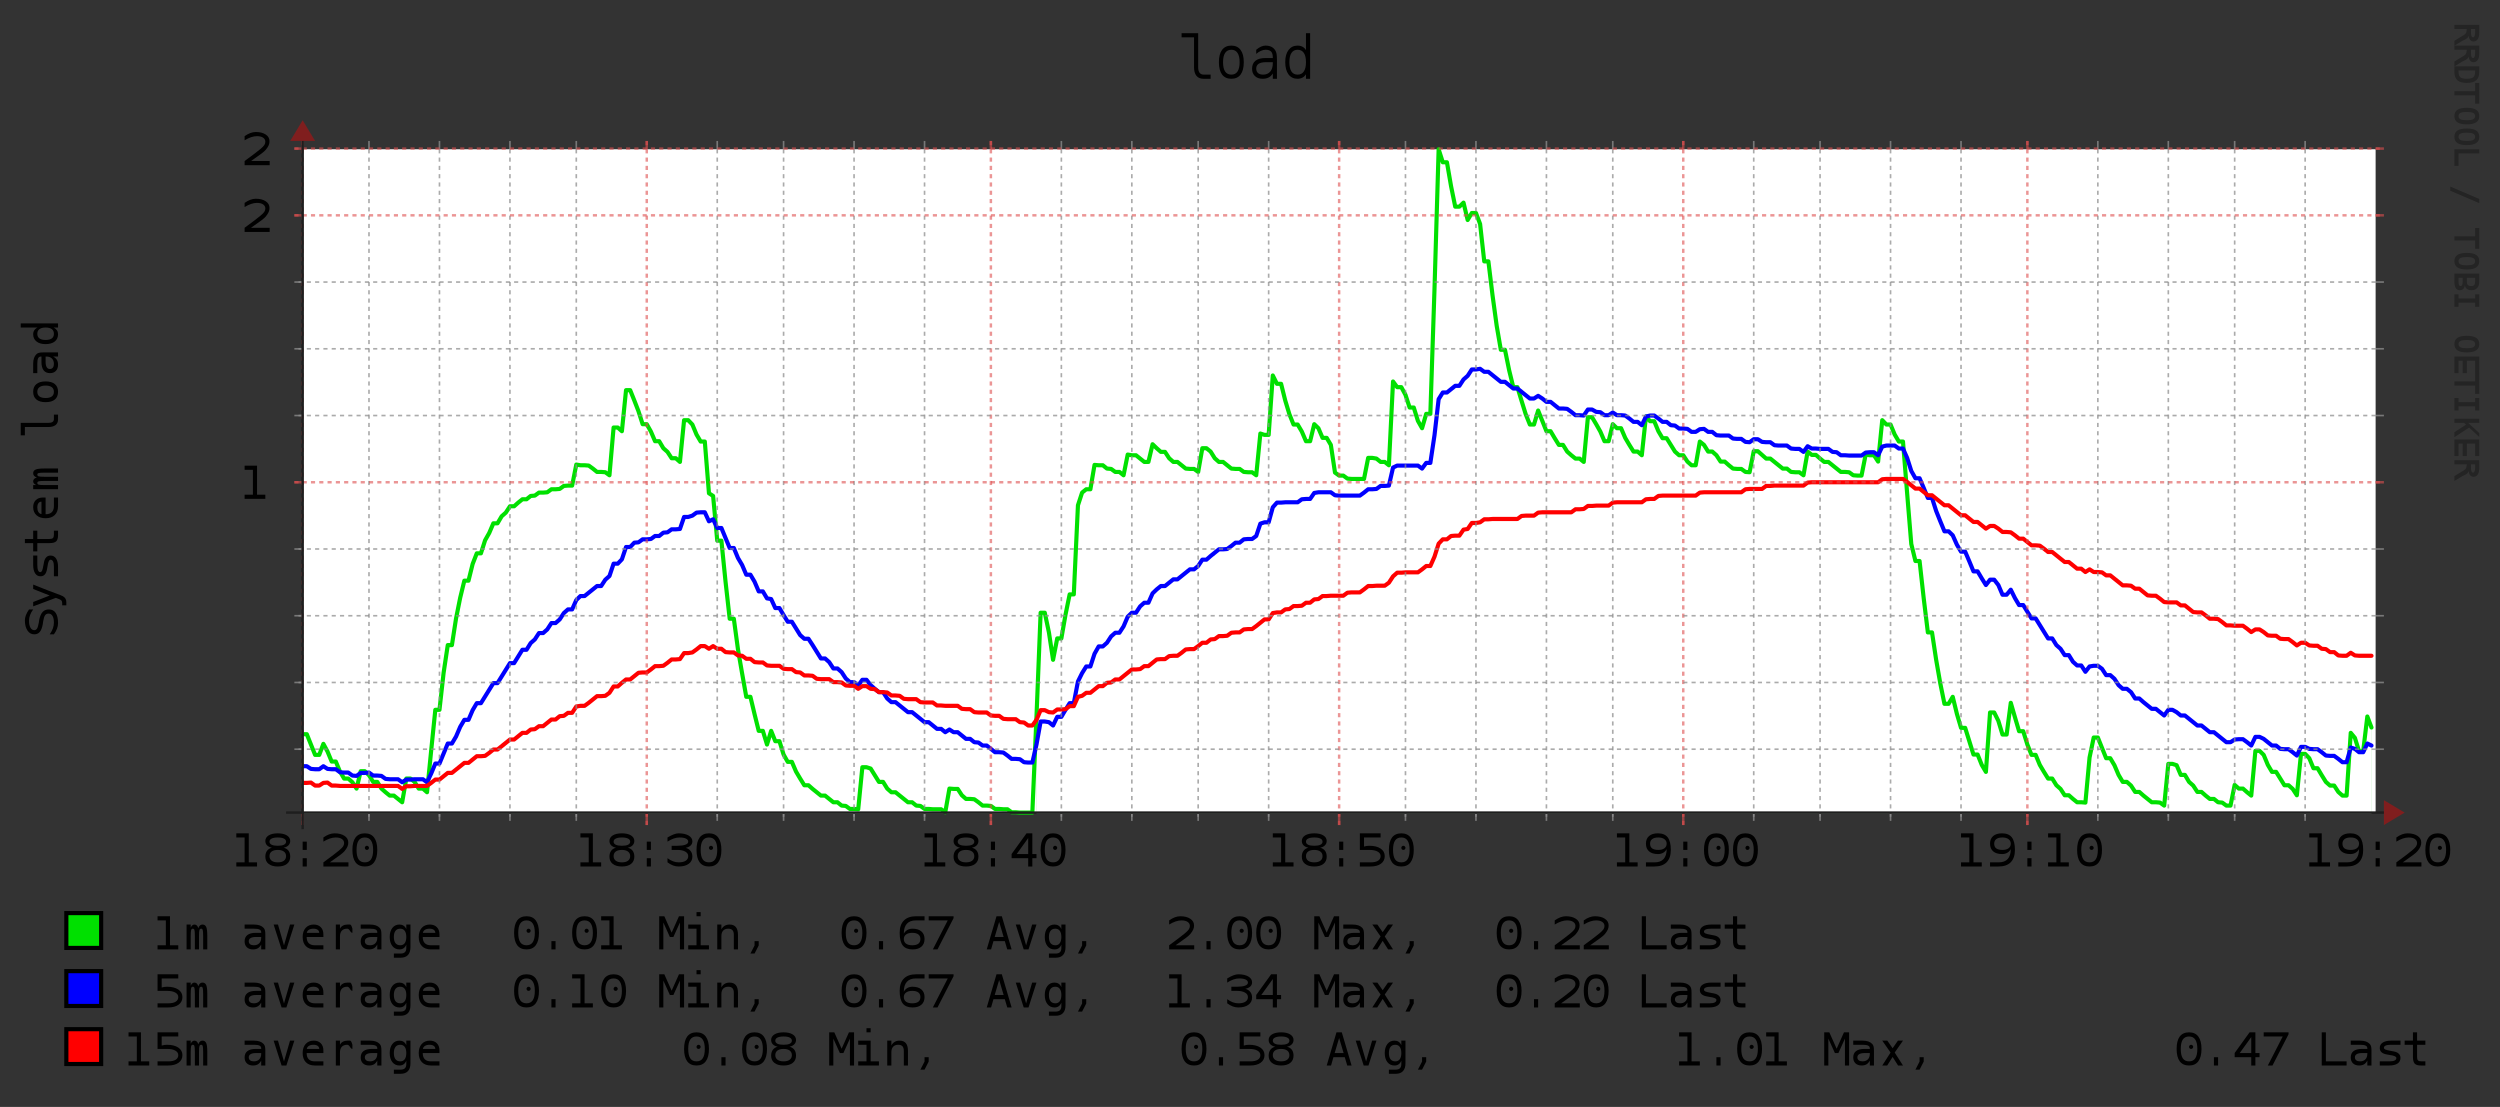 <?xml version="1.0" encoding="UTF-8"?>
<svg xmlns="http://www.w3.org/2000/svg" xmlns:xlink="http://www.w3.org/1999/xlink" width="603pt" height="267pt" viewBox="0 0 603 267" version="1.1">
<rect x="0" y="0" width="603" height="267" fill="#333333" stroke="none"/>
<defs>
<g>
<symbol overflow="visible" id="glyph0-0">
<path style="stroke:none;" d="M 1 2 L 1 -8 L 7 -8 L 7 2 Z M 2 1 L 6 1 L 6 -7 L 2 -7 Z M 2 1 "/>
</symbol>
<symbol overflow="visible" id="glyph0-1">
<path style="stroke:none;" d="M 1 -1 L 3 -1 L 3 -7 L 1 -7 L 1 -8 L 4 -8 L 4 -1 L 6 -1 L 6 0 L 1 0 Z M 1 -1 "/>
</symbol>
<symbol overflow="visible" id="glyph0-2">
<path style="stroke:none;" d="M 4 -4 C 3.363 -4 2.867 -3.867 2.516 -3.609 C 2.172 -3.348 2 -2.977 2 -2.5 C 2 -2.031 2.176 -1.66 2.531 -1.391 C 2.883 -1.129 3.375 -1 4 -1 C 4.633 -1 5.125 -1.129 5.469 -1.391 C 5.82 -1.648 6 -2.02 6 -2.5 C 6 -2.977 5.82 -3.348 5.469 -3.609 C 5.113 -3.867 4.625 -4 4 -4 Z M 2.578 -4.531 C 2.078 -4.633 1.688 -4.828 1.406 -5.109 C 1.133 -5.398 1 -5.75 1 -6.156 C 1 -6.719 1.266 -7.164 1.797 -7.5 C 2.336 -7.832 3.07 -8 4 -8 C 4.926 -8 5.656 -7.832 6.188 -7.5 C 6.727 -7.164 7 -6.719 7 -6.156 C 7 -5.75 6.859 -5.398 6.578 -5.109 C 6.305 -4.828 5.922 -4.633 5.422 -4.531 C 5.93 -4.406 6.32 -4.16 6.594 -3.797 C 6.863 -3.43 7 -2.957 7 -2.375 C 7 -1.625 6.734 -1.039 6.203 -0.625 C 5.672 -0.207 4.938 0 4 0 C 3.062 0 2.328 -0.207 1.797 -0.625 C 1.266 -1.039 1 -1.617 1 -2.359 C 1 -2.941 1.133 -3.414 1.406 -3.781 C 1.676 -4.156 2.066 -4.406 2.578 -4.531 Z M 2 -5.984 C 2 -5.672 2.172 -5.426 2.516 -5.25 C 2.859 -5.082 3.352 -5 4 -5 C 4.645 -5 5.141 -5.082 5.484 -5.25 C 5.828 -5.426 6 -5.672 6 -5.984 C 6 -6.316 5.828 -6.566 5.484 -6.734 C 5.148 -6.91 4.656 -7 4 -7 C 3.352 -7 2.859 -6.91 2.516 -6.734 C 2.172 -6.566 2 -6.316 2 -5.984 Z M 2 -5.984 "/>
</symbol>
<symbol overflow="visible" id="glyph0-3">
<path style="stroke:none;" d="M 3 -6 L 4 -6 L 4 -4 L 3 -4 Z M 3 -2 L 4 -2 L 4 0 L 3 0 Z M 3 -2 "/>
</symbol>
<symbol overflow="visible" id="glyph0-4">
<path style="stroke:none;" d="M 2.547 -1 L 7.047 -1 L 7.047 0 L 1 0 L 1 -1 C 1.906 -1.664 2.695 -2.254 3.375 -2.766 C 4.051 -3.273 4.516 -3.641 4.766 -3.859 C 5.254 -4.266 5.582 -4.594 5.75 -4.844 C 5.914 -5.102 6 -5.367 6 -5.641 C 6 -6.066 5.816 -6.398 5.453 -6.641 C 5.098 -6.879 4.602 -7 3.969 -7 C 3.52 -7 3.051 -6.914 2.562 -6.75 C 2.07 -6.582 1.551 -6.332 1 -6 L 1 -7 C 1.469 -7.332 1.926 -7.582 2.375 -7.75 C 2.82 -7.914 3.266 -8 3.703 -8 C 4.691 -8 5.488 -7.797 6.094 -7.391 C 6.695 -6.992 7 -6.469 7 -5.812 C 7.02 -5.477 6.957 -5.145 6.812 -4.812 C 6.664 -4.477 6.43 -4.113 6.109 -3.719 C 5.922 -3.488 5.566 -3.176 5.047 -2.781 C 4.523 -2.383 3.691 -1.789 2.547 -1 Z M 2.547 -1 "/>
</symbol>
<symbol overflow="visible" id="glyph0-5">
<path style="stroke:none;" d="M 4 -4.5 C 4 -4.633 4.047 -4.75 4.141 -4.844 C 4.234 -4.945 4.348 -5 4.484 -5 C 4.629 -5 4.75 -4.945 4.844 -4.844 C 4.945 -4.75 5 -4.633 5 -4.5 C 5 -4.363 4.945 -4.242 4.844 -4.141 C 4.75 -4.047 4.629 -4 4.484 -4 C 4.348 -4 4.234 -4.047 4.141 -4.141 C 4.047 -4.234 4 -4.352 4 -4.5 Z M 4 -7 C 3.32 -7 2.816 -6.75 2.484 -6.25 C 2.16 -5.758 2 -5.008 2 -4 C 2 -2.988 2.16 -2.234 2.484 -1.734 C 2.816 -1.242 3.32 -1 4 -1 C 4.676 -1 5.176 -1.242 5.5 -1.734 C 5.832 -2.234 6 -2.988 6 -4 C 6 -5.008 5.832 -5.758 5.5 -6.25 C 5.176 -6.75 4.676 -7 4 -7 Z M 4 -8 C 4.988 -8 5.734 -7.66 6.234 -6.984 C 6.742 -6.305 7 -5.312 7 -4 C 7 -2.688 6.742 -1.691 6.234 -1.016 C 5.734 -0.336 4.988 0 4 0 C 3.008 0 2.258 -0.336 1.75 -1.016 C 1.25 -1.691 1 -2.688 1 -4 C 1 -5.312 1.25 -6.305 1.75 -6.984 C 2.258 -7.66 3.008 -8 4 -8 Z M 4 -8 "/>
</symbol>
<symbol overflow="visible" id="glyph0-6">
<path style="stroke:none;" d="M 5.391 -4.5 C 5.91 -4.352 6.305 -4.098 6.578 -3.734 C 6.859 -3.379 7 -2.93 7 -2.391 C 7 -1.648 6.703 -1.066 6.109 -0.641 C 5.523 -0.211 4.711 0 3.672 0 C 3.234 0 2.785 -0.082 2.328 -0.25 C 1.879 -0.426 1.438 -0.676 1 -1 L 1 -2 C 1.457 -1.664 1.906 -1.414 2.344 -1.25 C 2.789 -1.082 3.238 -1 3.688 -1 C 4.426 -1 4.992 -1.129 5.391 -1.391 C 5.797 -1.648 6 -2.023 6 -2.516 C 6 -2.973 5.758 -3.332 5.281 -3.594 C 4.812 -3.863 4.176 -4 3.375 -4 L 2 -4 L 2 -5 L 3.375 -5 C 4.195 -5 4.836 -5.082 5.297 -5.25 C 5.766 -5.426 6 -5.672 6 -5.984 C 6 -6.305 5.816 -6.555 5.453 -6.734 C 5.086 -6.91 4.566 -7 3.891 -7 C 3.441 -7 2.977 -6.914 2.5 -6.75 C 2.02 -6.582 1.52 -6.332 1 -6 L 1 -7 C 1.562 -7.332 2.062 -7.582 2.5 -7.75 C 2.938 -7.914 3.328 -8 3.672 -8 C 4.68 -8 5.488 -7.82 6.094 -7.469 C 6.695 -7.113 7 -6.645 7 -6.062 C 7 -5.664 6.859 -5.332 6.578 -5.062 C 6.305 -4.801 5.91 -4.613 5.391 -4.5 Z M 5.391 -4.5 "/>
</symbol>
<symbol overflow="visible" id="glyph0-7">
<path style="stroke:none;" d="M 5 -6.859 L 2.219 -3 L 5 -3 Z M 4.594 -8 L 6 -8 L 6 -3 L 7 -3 L 7 -2 L 6 -2 L 6 0 L 5 0 L 5 -2 L 1 -2 L 1 -3.016 Z M 4.594 -8 "/>
</symbol>
<symbol overflow="visible" id="glyph0-8">
<path style="stroke:none;" d="M 1 -8 L 6 -8 L 6 -7 L 2 -7 L 2 -4.812 C 2.207 -4.875 2.414 -4.922 2.625 -4.953 C 2.844 -4.984 3.062 -5 3.281 -5 C 4.426 -5 5.332 -4.773 6 -4.328 C 6.664 -3.879 7 -3.27 7 -2.5 C 7 -1.727 6.691 -1.117 6.078 -0.672 C 5.461 -0.223 4.617 0 3.547 0 C 3.035 0 2.566 0 2.141 0 C 1.711 0 1.332 0 1 0 L 1 -1 C 1.426 -1 1.852 -1 2.281 -1 C 2.707 -1 3.145 -1 3.594 -1 C 4.363 -1 4.957 -1.129 5.375 -1.391 C 5.789 -1.648 6 -2.02 6 -2.5 C 6 -2.969 5.758 -3.332 5.281 -3.594 C 4.812 -3.863 4.156 -4 3.312 -4 C 2.906 -4 2.504 -4 2.109 -4 C 1.723 -4 1.352 -4 1 -4 Z M 1 -8 "/>
</symbol>
<symbol overflow="visible" id="glyph0-9">
<path style="stroke:none;" d="M 3.984 -4 C 4.609 -4 5.098 -4.129 5.453 -4.391 C 5.816 -4.66 6 -5.031 6 -5.5 C 6 -5.969 5.816 -6.332 5.453 -6.594 C 5.098 -6.863 4.609 -7 3.984 -7 C 3.328 -7 2.832 -6.867 2.5 -6.609 C 2.164 -6.359 2 -5.988 2 -5.5 C 2 -5 2.16 -4.625 2.484 -4.375 C 2.816 -4.125 3.316 -4 3.984 -4 Z M 1 0 L 1 -1 C 1.312 -1 1.645 -1 2 -1 C 2.352 -1 2.719 -1 3.094 -1 C 4.051 -1 4.773 -1.27 5.266 -1.812 C 5.754 -2.352 6 -3.148 6 -4.203 C 5.801 -3.816 5.52 -3.52 5.156 -3.312 C 4.789 -3.102 4.375 -3 3.906 -3 C 2.977 -3 2.258 -3.219 1.75 -3.656 C 1.25 -4.094 1 -4.711 1 -5.516 C 1 -6.305 1.25 -6.914 1.75 -7.344 C 2.25 -7.781 2.961 -8 3.891 -8 C 4.961 -8 5.75 -7.676 6.25 -7.031 C 6.75 -6.383 7 -5.375 7 -4 C 7 -2.695 6.66 -1.703 5.984 -1.016 C 5.305 -0.336 4.32 0 3.031 0 C 2.688 0 2.344 0 2 0 C 1.656 0 1.32 0 1 0 Z M 1 0 "/>
</symbol>
<symbol overflow="visible" id="glyph0-10">
<path style="stroke:none;" d=""/>
</symbol>
<symbol overflow="visible" id="glyph0-11">
<path style="stroke:none;" d="M 3.828 -5.109 C 3.93 -5.41 4.066 -5.633 4.234 -5.781 C 4.398 -5.926 4.602 -6 4.844 -6 C 5.258 -6 5.555 -5.805 5.734 -5.422 C 5.91 -5.047 6 -4.328 6 -3.266 L 6 0 L 5 0 L 5 -3.234 C 5 -4.023 4.961 -4.516 4.891 -4.703 C 4.828 -4.898 4.707 -5 4.531 -5 C 4.32 -5 4.18 -4.895 4.109 -4.688 C 4.035 -4.488 4 -4.004 4 -3.234 L 4 0 L 3 0 L 3 -3.234 C 3 -4.035 2.961 -4.531 2.891 -4.719 C 2.816 -4.906 2.688 -5 2.5 -5 C 2.312 -5 2.18 -4.895 2.109 -4.688 C 2.035 -4.488 2 -4.004 2 -3.234 L 2 0 L 1 0 L 1 -6 L 2 -6 L 2 -5.25 C 2.102 -5.488 2.227 -5.672 2.375 -5.797 C 2.531 -5.93 2.703 -6 2.891 -6 C 3.117 -6 3.312 -5.926 3.469 -5.781 C 3.625 -5.633 3.742 -5.41 3.828 -5.109 Z M 3.828 -5.109 "/>
</symbol>
<symbol overflow="visible" id="glyph0-12">
<path style="stroke:none;" d="M 4.078 -3 L 3.75 -3 C 3.164 -3 2.727 -2.91 2.438 -2.734 C 2.145 -2.566 2 -2.312 2 -1.969 C 2 -1.664 2.109 -1.426 2.328 -1.25 C 2.547 -1.082 2.848 -1 3.234 -1 C 3.785 -1 4.219 -1.16 4.531 -1.484 C 4.844 -1.805 5 -2.25 5 -2.812 L 5 -3 Z M 6 -3.531 L 6 0 L 5 0 L 5 -1.188 C 4.789 -0.781 4.523 -0.477 4.203 -0.281 C 3.879 -0.094 3.488 0 3.031 0 C 2.406 0 1.91 -0.172 1.547 -0.516 C 1.18 -0.867 1 -1.336 1 -1.922 C 1 -2.609 1.223 -3.125 1.672 -3.469 C 2.129 -3.82 2.797 -4 3.672 -4 L 5 -4 L 5 -4.156 C 5 -4.445 4.863 -4.66 4.594 -4.797 C 4.32 -4.93 3.883 -5 3.281 -5 C 2.906 -5 2.52 -5 2.125 -5 C 1.738 -5 1.363 -5 1 -5 L 1 -6 C 1.406 -6 1.789 -6 2.156 -6 C 2.531 -6 2.891 -6 3.234 -6 C 3.785 -6 4.254 -5.93 4.641 -5.797 C 5.023 -5.66 5.336 -5.461 5.578 -5.203 C 5.734 -5.035 5.844 -4.832 5.906 -4.594 C 5.969 -4.363 6 -4.008 6 -3.531 Z M 6 -3.531 "/>
</symbol>
<symbol overflow="visible" id="glyph0-13">
<path style="stroke:none;" d="M 1 -6 L 2.047 -6 L 3.5 -0.969 L 4.953 -6 L 6 -6 L 4.078 0 L 2.922 0 Z M 1 -6 "/>
</symbol>
<symbol overflow="visible" id="glyph0-14">
<path style="stroke:none;" d="M 6 -3.625 L 6 -3 L 1.969 -3 L 1.969 -2.953 C 1.969 -2.328 2.133 -1.844 2.469 -1.5 C 2.812 -1.164 3.297 -1 3.922 -1 C 4.234 -1 4.562 -1 4.906 -1 C 5.25 -1 5.613 -1 6 -1 L 6 0 C 5.625 0 5.266 0 4.922 0 C 4.586 0 4.258 0 3.938 0 C 3.008 0 2.285 -0.266 1.766 -0.797 C 1.254 -1.328 1 -2.062 1 -3 C 1 -3.914 1.238 -4.645 1.719 -5.188 C 2.207 -5.727 2.859 -6 3.672 -6 C 4.391 -6 4.957 -5.785 5.375 -5.359 C 5.789 -4.941 6 -4.363 6 -3.625 Z M 5 -4 C 4.988 -4.32 4.863 -4.566 4.625 -4.734 C 4.383 -4.91 4.039 -5 3.594 -5 C 3.156 -5 2.789 -4.91 2.5 -4.734 C 2.219 -4.555 2.051 -4.312 2 -4 Z M 5 -4 "/>
</symbol>
<symbol overflow="visible" id="glyph0-15">
<path style="stroke:none;" d="M 6 -4 C 5.801 -4 5.602 -4.164 5.406 -4.5 C 5.207 -4.832 4.988 -5 4.75 -5 C 4.176 -5 3.738 -4.836 3.438 -4.516 C 3.145 -4.191 3 -3.727 3 -3.125 L 3 0 L 2 0 L 2 -6 L 3 -6 L 3 -5 C 3.156 -5.32 3.391 -5.566 3.703 -5.734 C 4.016 -5.91 4.383 -6 4.812 -6 C 5.039 -6 5.25 -6 5.438 -6 C 5.633 -6 5.82 -5.664 6 -5 Z M 6 -4 "/>
</symbol>
<symbol overflow="visible" id="glyph0-16">
<path style="stroke:none;" d="M 5 -3 C 5 -3.656 4.875 -4.148 4.625 -4.484 C 4.375 -4.828 4.008 -5 3.531 -5 C 3.031 -5 2.648 -4.828 2.391 -4.484 C 2.129 -4.148 2 -3.656 2 -3 C 2 -2.352 2.129 -1.859 2.391 -1.516 C 2.66 -1.172 3.047 -1 3.547 -1 C 4.016 -1 4.375 -1.172 4.625 -1.516 C 4.875 -1.859 5 -2.352 5 -3 Z M 6 -0.516 C 6 0.305 5.797 0.93 5.391 1.359 C 4.992 1.785 4.41 2 3.641 2 C 3.379 2 3.109 2 2.828 2 C 2.555 2 2.281 2 2 2 L 2 1 C 2.32 1 2.613 1 2.875 1 C 3.133 1 3.375 1 3.594 1 C 4.082 1 4.438 0.891 4.656 0.672 C 4.883 0.461 5 0.125 5 -0.344 L 5 -1.156 C 4.844 -0.77 4.625 -0.477 4.344 -0.281 C 4.07 -0.094 3.738 0 3.344 0 C 2.633 0 2.066 -0.27 1.641 -0.812 C 1.211 -1.352 1 -2.082 1 -3 C 1 -3.914 1.211 -4.645 1.641 -5.188 C 2.066 -5.727 2.633 -6 3.344 -6 C 3.727 -6 4.055 -5.91 4.328 -5.734 C 4.609 -5.555 4.832 -5.281 5 -4.906 L 5 -6 L 6 -6 Z M 6 -0.516 "/>
</symbol>
<symbol overflow="visible" id="glyph0-17">
<path style="stroke:none;" d="M 3 -2 L 4 -2 L 4 0 L 3 0 Z M 3 -2 "/>
</symbol>
<symbol overflow="visible" id="glyph0-18">
<path style="stroke:none;" d="M 1 -8 L 2.234 -8 L 4 -4.047 L 5.766 -8 L 7 -8 L 7 0 L 6 0 L 6 -6.484 L 4.422 -3 L 3.578 -3 L 2 -6.484 L 2 0 L 1 0 Z M 1 -8 "/>
</symbol>
<symbol overflow="visible" id="glyph0-19">
<path style="stroke:none;" d="M 1 -6 L 4 -6 L 4 -1 L 6 -1 L 6 0 L 1 0 L 1 -1 L 3 -1 L 3 -5 L 1 -5 Z M 3 -9 L 4 -9 L 4 -8 L 3 -8 Z M 3 -9 "/>
</symbol>
<symbol overflow="visible" id="glyph0-20">
<path style="stroke:none;" d="M 6 -3.516 L 6 0 L 5 0 L 5 -3.516 C 5 -4.023 4.891 -4.398 4.672 -4.641 C 4.453 -4.879 4.113 -5 3.656 -5 C 3.125 -5 2.711 -4.844 2.422 -4.531 C 2.141 -4.227 2 -3.785 2 -3.203 L 2 0 L 1 0 L 1 -6 L 2 -6 L 2 -4.828 C 2.195 -5.211 2.461 -5.504 2.797 -5.703 C 3.129 -5.898 3.52 -6 3.969 -6 C 4.656 -6 5.164 -5.789 5.5 -5.375 C 5.832 -4.969 6 -4.348 6 -3.516 Z M 6 -3.516 "/>
</symbol>
<symbol overflow="visible" id="glyph0-21">
<path style="stroke:none;" d="M 3 -2 L 4 -2 L 4 -0.953 L 3 1 L 2 1 L 3 -0.953 Z M 3 -2 "/>
</symbol>
<symbol overflow="visible" id="glyph0-22">
<path style="stroke:none;" d="M 7 -8 L 7 -7 C 6.688 -7 6.352 -7 6 -7 C 5.645 -7 5.281 -7 4.906 -7 C 3.945 -7 3.223 -6.727 2.734 -6.188 C 2.242 -5.645 2 -4.848 2 -3.797 C 2.207 -4.18 2.488 -4.477 2.844 -4.688 C 3.207 -4.895 3.625 -5 4.094 -5 C 5.02 -5 5.734 -4.781 6.234 -4.344 C 6.742 -3.914 7 -3.301 7 -2.5 C 7 -1.707 6.742 -1.094 6.234 -0.656 C 5.734 -0.219 5.023 0 4.109 0 C 3.035 0 2.25 -0.316 1.75 -0.953 C 1.25 -1.598 1 -2.613 1 -4 C 1 -5.301 1.336 -6.289 2.016 -6.969 C 2.691 -7.656 3.676 -8 4.969 -8 C 5.312 -8 5.656 -8 6 -8 C 6.344 -8 6.676 -8 7 -8 Z M 4.031 -4 C 3.395 -4 2.895 -3.863 2.531 -3.594 C 2.176 -3.332 2 -2.969 2 -2.5 C 2 -2.031 2.176 -1.66 2.531 -1.391 C 2.895 -1.129 3.395 -1 4.031 -1 C 4.676 -1 5.164 -1.125 5.5 -1.375 C 5.832 -1.633 6 -2.008 6 -2.5 C 6 -3 5.832 -3.375 5.5 -3.625 C 5.164 -3.875 4.676 -4 4.031 -4 Z M 4.031 -4 "/>
</symbol>
<symbol overflow="visible" id="glyph0-23">
<path style="stroke:none;" d="M 1 -8 L 7 -8 L 7 -7.547 L 3.125 0 L 2 0 L 5.594 -7 L 1 -7 Z M 1 -8 "/>
</symbol>
<symbol overflow="visible" id="glyph0-24">
<path style="stroke:none;" d="M 4 -6.641 L 2.922 -3 L 5.078 -3 Z M 3.359 -8 L 4.641 -8 L 7 0 L 5.953 0 L 5.359 -2 L 2.625 -2 L 2.047 0 L 1 0 Z M 3.359 -8 "/>
</symbol>
<symbol overflow="visible" id="glyph0-25">
<path style="stroke:none;" d="M 6 -6 L 4 -3.125 L 6 0 L 4.812 0 L 3.5 -2.062 L 2.188 0 L 1 0 L 3 -3.125 L 1 -6 L 2.219 -6 L 3.5 -4.156 L 4.781 -6 Z M 6 -6 "/>
</symbol>
<symbol overflow="visible" id="glyph0-26">
<path style="stroke:none;" d="M 1 -8 L 2 -8 L 2 -1 L 7 -1 L 7 0 L 1 0 Z M 1 -8 "/>
</symbol>
<symbol overflow="visible" id="glyph0-27">
<path style="stroke:none;" d="M 6 -6 L 6 -5 C 5.633 -5 5.266 -5 4.891 -5 C 4.516 -5 4.129 -5 3.734 -5 C 3.148 -5 2.711 -4.938 2.422 -4.812 C 2.141 -4.695 2 -4.52 2 -4.281 C 2.008 -4.102 2.117 -3.961 2.328 -3.859 C 2.535 -3.754 3.051 -3.629 3.875 -3.484 L 4.375 -3.391 C 4.906 -3.297 5.305 -3.113 5.578 -2.844 C 5.859 -2.582 6 -2.238 6 -1.812 C 6 -1.238 5.758 -0.789 5.281 -0.469 C 4.801 -0.156 4.129 0 3.266 0 C 2.93 0 2.578 0 2.203 0 C 1.836 0 1.438 0 1 0 L 1 -1 C 1.438 -1 1.852 -1 2.25 -1 C 2.645 -1 3.02 -1 3.375 -1 C 3.895 -1 4.297 -1.066 4.578 -1.203 C 4.859 -1.348 5 -1.547 5 -1.797 C 5 -2.16 4.441 -2.41 3.328 -2.547 L 3.281 -2.562 L 2.812 -2.641 C 2.188 -2.742 1.727 -2.926 1.438 -3.188 C 1.145 -3.445 1 -3.797 1 -4.234 C 1 -4.797 1.238 -5.227 1.719 -5.531 C 2.195 -5.844 2.883 -6 3.781 -6 C 4.176 -6 4.555 -6 4.922 -6 C 5.285 -6 5.645 -6 6 -6 Z M 6 -6 "/>
</symbol>
<symbol overflow="visible" id="glyph0-28">
<path style="stroke:none;" d="M 3 -8 L 3 -6 L 5 -6 L 5 -5 L 3 -5 L 3 -2.062 C 3 -1.664 3.07 -1.391 3.219 -1.234 C 3.375 -1.078 3.641 -1 4.016 -1 L 5 -1 L 5 0 L 3.922 0 C 3.211 0 2.711 -0.148 2.422 -0.453 C 2.141 -0.766 2 -1.301 2 -2.062 L 2 -5 L 0 -5 L 0 -6 L 2 -6 L 2 -8 Z M 3 -8 "/>
</symbol>
<symbol overflow="visible" id="glyph1-0">
<path style="stroke:none;" d="M 2 -1 L -8 -1 L -8 -7 L 2 -7 Z M 1 -2 L 1 -6 L -7 -6 L -7 -2 Z M 1 -2 "/>
</symbol>
<symbol overflow="visible" id="glyph1-1">
<path style="stroke:none;" d="M -7 -7 L -6 -7 C -6.332 -6.551 -6.582 -6.098 -6.75 -5.641 C -6.914 -5.191 -7 -4.734 -7 -4.266 C -7 -3.566 -6.883 -3.016 -6.656 -2.609 C -6.426 -2.203 -6.113 -2 -5.719 -2 C -5.445 -2.008 -5.227 -2.141 -5.062 -2.391 C -4.906 -2.648 -4.766 -3.125 -4.641 -3.812 L -4.531 -4.562 C -4.344 -5.414 -4.062 -6.035 -3.688 -6.422 C -3.32 -6.816 -2.82 -7.008 -2.188 -7 C -1.477 -7 -0.938 -6.719 -0.562 -6.156 C -0.188 -5.594 0 -4.773 0 -3.703 C 0 -3.254 -0.082 -2.805 -0.25 -2.359 C -0.414 -1.91 -0.664 -1.457 -1 -1 L -2 -1 C -1.656 -1.508 -1.398 -1.992 -1.234 -2.453 C -1.078 -2.91 -1 -3.375 -1 -3.844 C -1 -4.52 -1.109 -5.047 -1.328 -5.422 C -1.555 -5.805 -1.875 -6 -2.281 -6 C -2.656 -6 -2.938 -5.863 -3.125 -5.594 C -3.32 -5.32 -3.473 -4.848 -3.578 -4.172 L -3.688 -3.422 C -3.844 -2.578 -4.082 -1.961 -4.406 -1.578 C -4.738 -1.191 -5.18 -1 -5.734 -1 C -6.422 -1 -6.969 -1.305 -7.375 -1.922 C -7.789 -2.535 -8 -3.352 -8 -4.375 C -8 -4.77 -7.914 -5.188 -7.75 -5.625 C -7.582 -6.062 -7.332 -6.52 -7 -7 Z M -7 -7 "/>
</symbol>
<symbol overflow="visible" id="glyph1-2">
<path style="stroke:none;" d="M -2.172 -4.484 C -1.754 -4.328 -1.207 -4.125 -0.531 -3.875 C 0.395 -3.539 0.961 -3.312 1.172 -3.188 C 1.453 -3.031 1.66 -2.832 1.797 -2.594 C 1.93 -2.352 2 -2.078 2 -1.766 L 2 -1 L 1 -1 L 1 -1.547 C 1 -1.828 0.922 -2.047 0.766 -2.203 C 0.609 -2.359 0.176 -2.555 -0.531 -2.797 L -6 -0.75 L -6 -1.797 L -2.016 -3.359 L -6 -4.938 L -6 -6 Z M -2.172 -4.484 "/>
</symbol>
<symbol overflow="visible" id="glyph1-3">
<path style="stroke:none;" d="M -6 -6 L -5 -6 C -5 -5.633 -5 -5.266 -5 -4.891 C -5 -4.516 -5 -4.129 -5 -3.734 C -5 -3.148 -4.938 -2.711 -4.812 -2.422 C -4.695 -2.141 -4.52 -2 -4.281 -2 C -4.102 -2.008 -3.961 -2.117 -3.859 -2.328 C -3.754 -2.535 -3.629 -3.051 -3.484 -3.875 L -3.391 -4.375 C -3.297 -4.906 -3.113 -5.305 -2.844 -5.578 C -2.582 -5.859 -2.238 -6 -1.812 -6 C -1.238 -6 -0.789 -5.758 -0.469 -5.281 C -0.156 -4.801 0 -4.129 0 -3.266 C 0 -2.93 0 -2.578 0 -2.203 C 0 -1.836 0 -1.438 0 -1 L -1 -1 C -1 -1.438 -1 -1.852 -1 -2.25 C -1 -2.645 -1 -3.02 -1 -3.375 C -1 -3.895 -1.066 -4.297 -1.203 -4.578 C -1.348 -4.859 -1.547 -5 -1.797 -5 C -2.16 -5 -2.41 -4.441 -2.547 -3.328 L -2.562 -3.281 L -2.641 -2.812 C -2.742 -2.188 -2.926 -1.727 -3.188 -1.438 C -3.445 -1.145 -3.797 -1 -4.234 -1 C -4.797 -1 -5.227 -1.238 -5.531 -1.719 C -5.844 -2.195 -6 -2.883 -6 -3.781 C -6 -4.176 -6 -4.555 -6 -4.922 C -6 -5.285 -6 -5.645 -6 -6 Z M -6 -6 "/>
</symbol>
<symbol overflow="visible" id="glyph1-4">
<path style="stroke:none;" d="M -8 -3 L -6 -3 L -6 -5 L -5 -5 L -5 -3 L -2.062 -3 C -1.664 -3 -1.391 -3.07 -1.234 -3.219 C -1.078 -3.375 -1 -3.641 -1 -4.016 L -1 -5 L 0 -5 L 0 -3.922 C 0 -3.211 -0.148 -2.711 -0.453 -2.422 C -0.766 -2.141 -1.301 -2 -2.062 -2 L -5 -2 L -5 0 L -6 0 L -6 -2 L -8 -2 Z M -8 -3 "/>
</symbol>
<symbol overflow="visible" id="glyph1-5">
<path style="stroke:none;" d="M -3.625 -6 L -3 -6 L -3 -1.969 L -2.953 -1.969 C -2.328 -1.969 -1.844 -2.133 -1.5 -2.469 C -1.164 -2.812 -1 -3.297 -1 -3.922 C -1 -4.234 -1 -4.562 -1 -4.906 C -1 -5.25 -1 -5.613 -1 -6 L 0 -6 C 0 -5.625 0 -5.266 0 -4.922 C 0 -4.586 0 -4.258 0 -3.938 C 0 -3.008 -0.266 -2.285 -0.797 -1.766 C -1.328 -1.254 -2.062 -1 -3 -1 C -3.914 -1 -4.645 -1.238 -5.188 -1.719 C -5.727 -2.207 -6 -2.859 -6 -3.672 C -6 -4.391 -5.785 -4.957 -5.359 -5.375 C -4.941 -5.789 -4.363 -6 -3.625 -6 Z M -4 -5 C -4.32 -4.988 -4.566 -4.863 -4.734 -4.625 C -4.91 -4.383 -5 -4.039 -5 -3.594 C -5 -3.156 -4.91 -2.789 -4.734 -2.5 C -4.555 -2.219 -4.312 -2.051 -4 -2 Z M -4 -5 "/>
</symbol>
<symbol overflow="visible" id="glyph1-6">
<path style="stroke:none;" d="M -5.109 -3.828 C -5.41 -3.93 -5.633 -4.066 -5.781 -4.234 C -5.926 -4.398 -6 -4.602 -6 -4.844 C -6 -5.258 -5.805 -5.555 -5.422 -5.734 C -5.047 -5.91 -4.328 -6 -3.266 -6 L 0 -6 L 0 -5 L -3.234 -5 C -4.023 -5 -4.516 -4.961 -4.703 -4.891 C -4.898 -4.828 -5 -4.707 -5 -4.531 C -5 -4.32 -4.895 -4.18 -4.688 -4.109 C -4.488 -4.035 -4.004 -4 -3.234 -4 L 0 -4 L 0 -3 L -3.234 -3 C -4.035 -3 -4.531 -2.961 -4.719 -2.891 C -4.906 -2.816 -5 -2.688 -5 -2.5 C -5 -2.312 -4.895 -2.18 -4.688 -2.109 C -4.488 -2.035 -4.004 -2 -3.234 -2 L 0 -2 L 0 -1 L -6 -1 L -6 -2 L -5.25 -2 C -5.488 -2.102 -5.672 -2.227 -5.797 -2.375 C -5.93 -2.531 -6 -2.703 -6 -2.891 C -6 -3.117 -5.926 -3.312 -5.781 -3.469 C -5.633 -3.625 -5.41 -3.742 -5.109 -3.828 Z M -5.109 -3.828 "/>
</symbol>
<symbol overflow="visible" id="glyph1-7">
<path style="stroke:none;" d=""/>
</symbol>
<symbol overflow="visible" id="glyph1-8">
<path style="stroke:none;" d="M -2.375 -3 C -1.914 -3 -1.57 -3.07 -1.344 -3.219 C -1.113 -3.375 -1 -3.602 -1 -3.906 L -1 -5 L 0 -5 L 0 -3.812 C 0 -3.238 -0.203 -2.789 -0.609 -2.469 C -1.023 -2.156 -1.613 -2 -2.375 -2 L -8 -2 L -8 0 L -9 0 L -9 -3 Z M -2.375 -3 "/>
</symbol>
<symbol overflow="visible" id="glyph1-9">
<path style="stroke:none;" d="M -5 -3.5 C -5 -3.008 -4.828 -2.633 -4.484 -2.375 C -4.148 -2.125 -3.656 -2 -3 -2 C -2.344 -2 -1.844 -2.125 -1.5 -2.375 C -1.164 -2.633 -1 -3.008 -1 -3.5 C -1 -3.988 -1.164 -4.359 -1.5 -4.609 C -1.844 -4.867 -2.344 -5 -3 -5 C -3.656 -5 -4.148 -4.867 -4.484 -4.609 C -4.828 -4.359 -5 -3.988 -5 -3.5 Z M -6 -3.5 C -6 -4.312 -5.738 -4.93 -5.219 -5.359 C -4.707 -5.785 -3.969 -6 -3 -6 C -2.02 -6 -1.273 -5.785 -0.766 -5.359 C -0.254 -4.93 0 -4.312 0 -3.5 C 0 -2.688 -0.254 -2.066 -0.766 -1.641 C -1.273 -1.211 -2.02 -1 -3 -1 C -3.969 -1 -4.707 -1.211 -5.219 -1.641 C -5.738 -2.066 -6 -2.688 -6 -3.5 Z M -6 -3.5 "/>
</symbol>
<symbol overflow="visible" id="glyph1-10">
<path style="stroke:none;" d="M -3 -4.078 L -3 -3.75 C -3 -3.164 -2.91 -2.727 -2.734 -2.438 C -2.566 -2.145 -2.312 -2 -1.969 -2 C -1.664 -2 -1.426 -2.109 -1.25 -2.328 C -1.082 -2.547 -1 -2.848 -1 -3.234 C -1 -3.785 -1.16 -4.219 -1.484 -4.531 C -1.805 -4.844 -2.25 -5 -2.812 -5 L -3 -5 Z M -3.531 -6 L 0 -6 L 0 -5 L -1.188 -5 C -0.781 -4.789 -0.477 -4.523 -0.281 -4.203 C -0.094 -3.879 0 -3.488 0 -3.031 C 0 -2.406 -0.172 -1.91 -0.516 -1.547 C -0.867 -1.18 -1.336 -1 -1.922 -1 C -2.609 -1 -3.125 -1.223 -3.469 -1.672 C -3.82 -2.129 -4 -2.797 -4 -3.672 L -4 -5 L -4.156 -5 C -4.445 -5 -4.66 -4.863 -4.797 -4.594 C -4.93 -4.32 -5 -3.883 -5 -3.281 C -5 -2.906 -5 -2.52 -5 -2.125 C -5 -1.738 -5 -1.363 -5 -1 L -6 -1 C -6 -1.406 -6 -1.789 -6 -2.156 C -6 -2.531 -6 -2.891 -6 -3.234 C -6 -3.785 -5.93 -4.254 -5.797 -4.641 C -5.66 -5.023 -5.461 -5.336 -5.203 -5.578 C -5.035 -5.734 -4.832 -5.844 -4.594 -5.906 C -4.363 -5.969 -4.008 -6 -3.531 -6 Z M -3.531 -6 "/>
</symbol>
<symbol overflow="visible" id="glyph1-11">
<path style="stroke:none;" d="M -4.938 -5 L -9 -5 L -9 -6 L 0 -6 L 0 -5 L -1.062 -5 C -0.719 -4.832 -0.453 -4.609 -0.266 -4.328 C -0.086 -4.055 0 -3.738 0 -3.375 C 0 -2.633 -0.266 -2.051 -0.797 -1.625 C -1.336 -1.207 -2.078 -1 -3.016 -1 C -3.941 -1 -4.672 -1.211 -5.203 -1.641 C -5.734 -2.066 -6 -2.645 -6 -3.375 C -6 -3.738 -5.906 -4.062 -5.719 -4.344 C -5.539 -4.625 -5.281 -4.844 -4.938 -5 Z M -3 -2 C -2.344 -2 -1.844 -2.125 -1.5 -2.375 C -1.164 -2.625 -1 -2.992 -1 -3.484 C -1 -3.984 -1.164 -4.359 -1.5 -4.609 C -1.844 -4.867 -2.344 -5 -3 -5 C -3.656 -5 -4.148 -4.867 -4.484 -4.609 C -4.828 -4.359 -5 -3.984 -5 -3.484 C -5 -2.992 -4.828 -2.625 -4.484 -2.375 C -4.148 -2.125 -3.656 -2 -3 -2 Z M -3 -2 "/>
</symbol>
<symbol overflow="visible" id="glyph2-0">
<path style="stroke:none;" d="M 1 2 L 1 -10 L 8 -10 L 8 2 Z M 2 1 L 7 1 L 7 -9 L 2 -9 Z M 2 1 "/>
</symbol>
<symbol overflow="visible" id="glyph2-1">
<path style="stroke:none;" d="M 4 -2.781 C 4 -2.188 4.113 -1.738 4.344 -1.438 C 4.57 -1.145 4.91 -1 5.359 -1 L 7 -1 L 7 0 L 5.234 0 C 4.523 0 3.973 -0.238 3.578 -0.719 C 3.191 -1.207 3 -1.895 3 -2.781 L 3 -10 L 0 -10 L 0 -11 L 4 -11 Z M 4 -2.781 "/>
</symbol>
<symbol overflow="visible" id="glyph2-2">
<path style="stroke:none;" d="M 4 -7 C 3.344 -7 2.844 -6.742 2.5 -6.234 C 2.164 -5.734 2 -4.988 2 -4 C 2 -3.008 2.164 -2.258 2.5 -1.75 C 2.844 -1.25 3.344 -1 4 -1 C 4.656 -1 5.148 -1.25 5.484 -1.75 C 5.828 -2.258 6 -3.008 6 -4 C 6 -4.988 5.828 -5.734 5.484 -6.234 C 5.148 -6.742 4.656 -7 4 -7 Z M 4 -8 C 4.969 -8 5.707 -7.656 6.219 -6.969 C 6.738 -6.289 7 -5.301 7 -4 C 7 -2.695 6.742 -1.703 6.234 -1.016 C 5.723 -0.336 4.977 0 4 0 C 3.031 0 2.285 -0.336 1.766 -1.016 C 1.254 -1.703 1 -2.695 1 -4 C 1 -5.301 1.254 -6.289 1.766 -6.969 C 2.285 -7.656 3.031 -8 4 -8 Z M 4 -8 "/>
</symbol>
<symbol overflow="visible" id="glyph2-3">
<path style="stroke:none;" d="M 4.766 -4 L 4.328 -4 C 3.555 -4 2.973 -3.867 2.578 -3.609 C 2.191 -3.348 2 -2.961 2 -2.453 C 2 -1.992 2.145 -1.633 2.438 -1.375 C 2.727 -1.125 3.133 -1 3.656 -1 C 4.383 -1 4.957 -1.238 5.375 -1.719 C 5.789 -2.195 6 -2.863 6 -3.719 L 6 -4 Z M 7 -4.531 L 7 0 L 6 0 L 6 -1.281 C 5.738 -0.844 5.406 -0.52 5 -0.312 C 4.594 -0.102 4.102 0 3.531 0 C 2.758 0 2.145 -0.219 1.688 -0.656 C 1.227 -1.094 1 -1.676 1 -2.406 C 1 -3.258 1.27 -3.906 1.812 -4.344 C 2.363 -4.781 3.164 -5 4.219 -5 L 6 -5 L 6 -5.156 C 6 -5.801 5.863 -6.27 5.594 -6.562 C 5.32 -6.852 4.883 -7 4.281 -7 C 3.906 -7 3.52 -6.91 3.125 -6.734 C 2.738 -6.566 2.363 -6.32 2 -6 L 2 -7 C 2.406 -7.332 2.789 -7.582 3.156 -7.75 C 3.531 -7.914 3.891 -8 4.234 -8 C 4.785 -8 5.254 -7.906 5.641 -7.719 C 6.023 -7.531 6.336 -7.25 6.578 -6.875 C 6.734 -6.645 6.844 -6.363 6.906 -6.031 C 6.969 -5.695 7 -5.195 7 -4.531 Z M 7 -4.531 "/>
</symbol>
<symbol overflow="visible" id="glyph2-4">
<path style="stroke:none;" d="M 6 -6.906 L 6 -11 L 7 -11 L 7 0 L 6 0 L 6 -1.094 C 5.789 -0.738 5.508 -0.469 5.156 -0.281 C 4.812 -0.094 4.414 0 3.969 0 C 3.039 0 2.312 -0.352 1.781 -1.062 C 1.258 -1.781 1 -2.77 1 -4.031 C 1 -5.27 1.266 -6.238 1.797 -6.938 C 2.328 -7.645 3.051 -8 3.969 -8 C 4.426 -8 4.828 -7.906 5.172 -7.719 C 5.523 -7.531 5.801 -7.258 6 -6.906 Z M 2 -4 C 2 -3.008 2.164 -2.258 2.5 -1.75 C 2.832 -1.25 3.328 -1 3.984 -1 C 4.641 -1 5.141 -1.254 5.484 -1.766 C 5.828 -2.273 6 -3.02 6 -4 C 6 -4.988 5.828 -5.734 5.484 -6.234 C 5.141 -6.742 4.641 -7 3.984 -7 C 3.328 -7 2.832 -6.742 2.5 -6.234 C 2.164 -5.734 2 -4.988 2 -4 Z M 2 -4 "/>
</symbol>
<symbol overflow="visible" id="glyph3-0">
<path style="stroke:none;" d="M -1 0 L 6 0 L 6 4 L -1 4 Z M 0 0 L 0 3 L 5 3 L 5 0 Z M 0 0 "/>
</symbol>
<symbol overflow="visible" id="glyph3-1">
<path style="stroke:none;" d="M 3.453 3.625 C 3.379 3.852 3.25 4.051 3.062 4.219 C 2.875 4.383 2.5 4.586 1.938 4.828 L 0 6 L 0 4.844 L 1.703 3.797 C 2.18 3.535 2.492 3.328 2.641 3.172 C 2.797 3.016 2.883 2.832 2.906 2.625 L 3 2 L 0 2 L 0 1 L 6 1 L 6 2.844 C 6 3.539 5.879 4.07 5.641 4.438 C 5.398 4.812 5.055 5 4.609 5 C 4.285 5 4.02 4.879 3.812 4.641 C 3.613 4.398 3.492 4.062 3.453 3.625 Z M 5 2 L 4 2 L 4 2.875 C 4 3.25 4.039 3.531 4.125 3.719 C 4.207 3.906 4.332 4 4.5 4 C 4.656 4 4.773 3.898 4.859 3.703 C 4.953 3.504 5 3.219 5 2.844 Z M 5 2 "/>
</symbol>
<symbol overflow="visible" id="glyph3-2">
<path style="stroke:none;" d="M 1 2.344 C 1 2.957 1.141 3.383 1.422 3.625 C 1.711 3.875 2.238 4 3 4 C 3.758 4 4.281 3.875 4.562 3.625 C 4.852 3.383 5 2.957 5 2.344 L 5 2 L 1 2 Z M 6 2.359 C 6 3.266 5.754 3.93 5.266 4.359 C 4.773 4.785 4.02 5 3 5 C 1.969 5 1.207 4.785 0.719 4.359 C 0.238 3.93 0 3.266 0 2.359 L 0 1 L 6 1 Z M 6 2.359 "/>
</symbol>
<symbol overflow="visible" id="glyph3-3">
<path style="stroke:none;" d="M 6 0 L 6 5 L 5 5 L 5 3 L 0 3 L 0 2 L 5 2 L 5 0 Z M 6 0 "/>
</symbol>
<symbol overflow="visible" id="glyph3-4">
<path style="stroke:none;" d="M 3 4 C 3.719 4 4.227 3.922 4.531 3.766 C 4.844 3.609 5 3.352 5 3 C 5 2.645 4.844 2.391 4.531 2.234 C 4.227 2.078 3.719 2 3 2 C 2.281 2 1.766 2.078 1.453 2.234 C 1.148 2.391 1 2.645 1 3 C 1 3.352 1.148 3.609 1.453 3.766 C 1.766 3.922 2.281 4 3 4 Z M 3 5 C 1.988 5 1.234 4.832 0.734 4.5 C 0.242 4.176 0 3.676 0 3 C 0 2.32 0.242 1.816 0.734 1.484 C 1.234 1.16 1.988 1 3 1 C 4.008 1 4.758 1.16 5.25 1.484 C 5.75 1.816 6 2.32 6 3 C 6 3.676 5.75 4.176 5.25 4.5 C 4.758 4.832 4.008 5 3 5 Z M 3 5 "/>
</symbol>
<symbol overflow="visible" id="glyph3-5">
<path style="stroke:none;" d="M 6 1 L 6 2 L 1 2 L 1 5 L 0 5 L 0 1 Z M 6 1 "/>
</symbol>
<symbol overflow="visible" id="glyph3-6">
<path style="stroke:none;" d=""/>
</symbol>
<symbol overflow="visible" id="glyph3-7">
<path style="stroke:none;" d="M 6 3 L 6 4 L -1 1 L -1 0 Z M 6 3 "/>
</symbol>
<symbol overflow="visible" id="glyph3-8">
<path style="stroke:none;" d="M 2 2 L 1 2 L 1 2.938 C 1 3.32 1.035 3.594 1.109 3.75 C 1.18 3.914 1.305 4 1.484 4 C 1.66 4 1.789 3.91 1.875 3.734 C 1.957 3.566 2 3.301 2 2.938 Z M 5 2 L 3 2 L 3 2.922 C 3 3.297 3.082 3.566 3.25 3.734 C 3.414 3.91 3.68 4 4.047 4 C 4.391 4 4.633 3.914 4.781 3.75 C 4.926 3.582 5 3.305 5 2.922 Z M 6 1 L 6 2.938 C 6 3.594 5.832 4.098 5.5 4.453 C 5.176 4.816 4.711 5 4.109 5 C 3.648 5 3.285 4.895 3.016 4.688 C 2.754 4.488 2.594 4.188 2.531 3.781 C 2.488 4.164 2.359 4.461 2.141 4.672 C 1.922 4.891 1.641 5 1.297 5 C 0.867 5 0.547 4.828 0.328 4.484 C 0.109 4.141 0 3.625 0 2.938 L 0 1 Z M 6 1 "/>
</symbol>
<symbol overflow="visible" id="glyph3-9">
<path style="stroke:none;" d="M 6 1 L 6 4 L 5 4 L 5 3 L 1 3 L 1 4 L 0 4 L 0 1 L 1 1 L 1 2 L 5 2 L 5 1 Z M 6 1 "/>
</symbol>
<symbol overflow="visible" id="glyph3-10">
<path style="stroke:none;" d="M 6 1 L 6 5 L 5 5 L 5 2 L 3 2 L 3 5 L 2 5 L 2 2 L 1 2 L 1 5 L 0 5 L 0 1 Z M 6 1 "/>
</symbol>
<symbol overflow="visible" id="glyph3-11">
<path style="stroke:none;" d="M 6 1 L 6 2 L 3.328 2 L 6 4.469 L 6 5.391 L 3.547 3.125 L 0 5.453 L 0 4.25 L 2.812 2.422 L 2.344 2 L 0 2 L 0 1 Z M 6 1 "/>
</symbol>
</g>
<clipPath id="clip1">
  <path d="M 73 35 L 573 35 L 573 197 L 73 197 Z M 73 35 "/>
</clipPath>
<clipPath id="clip2">
  <path d="M 73 88 L 573 88 L 573 190 L 73 190 Z M 73 88 "/>
</clipPath>
<clipPath id="clip3">
  <path d="M 73 115 L 573 115 L 573 191 L 73 191 Z M 73 115 "/>
</clipPath>
</defs>
<g id="surface2">
<path style=" stroke:none;fill-rule:nonzero;fill:rgb(100%,100%,100%);fill-opacity:1;" d="M 73 196 L 573 196 L 573 36 L 73 36 Z M 73 196 "/>
<path style=" stroke:none;fill-rule:nonzero;fill:rgb(71.765%,93.725%,71.765%);fill-opacity:1;" d="M 73 176.887 L 73 196.199 L 245 196.199 L 245 195.719 L 244 195.719 L 243 194.996 L 242 194.996 L 241 194.914 L 240 194.914 L 239 194.191 L 238 194.109 L 237 194.109 L 236 193.305 L 235 192.582 L 234 192.5 L 233 192.5 L 232 191.613 L 231 190.086 L 230 190.086 L 229 190.004 L 228 195.719 L 227 194.996 L 225 194.996 L 224 194.914 L 223 194.914 L 222 194.191 L 221 194.109 L 220 193.305 L 219 193.305 L 216 190.891 L 215 190.891 L 214 190.004 L 213 188.395 L 212 188.395 L 210 185.176 L 209 184.855 L 208 184.855 L 207 194.996 L 206 194.914 L 205 194.914 L 204 194.191 L 203 194.109 L 202 193.305 L 201 193.305 L 199 191.695 L 198 191.695 L 196 190.086 L 195 189.199 L 194 189.199 L 193 187.59 L 192 185.902 L 191 183.566 L 190 183.566 L 189 181.797 L 188 178.578 L 187 178.578 L 186 176.082 L 185 179.383 L 184 176.082 L 183 176.082 L 182 172.059 L 181 167.871 L 180 167.871 L 179 162.238 L 178 156.445 L 177 149.039 L 176 149.039 L 175 140.105 L 174 130.207 L 173 130.207 L 172 119.422 L 171 118.777 L 170 106.305 L 169 106.305 L 168 104.613 L 167 102.199 L 166 101.152 L 165 101.152 L 164 111.211 L 163 110.328 L 162 110.328 L 161 108.797 L 160 107.914 L 159 106.223 L 158 106.223 L 157 103.887 L 156 102.117 L 155 102.117 L 154 98.98 L 153 96.402 L 152 93.91 L 151 93.91 L 150 103.809 L 149 102.922 L 148 102.922 L 147 114.434 L 146 113.707 L 145 113.629 L 144 113.629 L 143 112.82 L 142 112.098 L 141 112.016 L 140 112.016 L 139 111.855 L 138 116.926 L 137 116.926 L 136 117.008 L 135 117.73 L 134 117.812 L 133 117.812 L 132 118.535 L 131 118.617 L 130 118.617 L 129 119.34 L 128 119.422 L 127 120.227 L 126 120.227 L 125 121.031 L 124 121.918 L 123 121.918 L 122 123.445 L 121 124.332 L 120 126.02 L 119 126.02 L 118 128.355 L 117 130.125 L 116 133.266 L 115 133.266 L 114 135.84 L 113 139.863 L 112 139.863 L 111 143.969 L 110 148.957 L 109 155.398 L 108 155.398 L 107 162.078 L 106 171.012 L 105 171.012 L 104 180.832 L 103 190.891 L 102 190.004 L 101 190.004 L 100 188.395 L 99 187.59 L 98 187.59 L 97 193.305 L 95 191.695 L 94 191.695 L 93 190.891 L 92 190.004 L 91 188.395 L 90 188.395 L 89 186.785 L 88 185.82 L 87 185.82 L 86 190.004 L 85 188.477 L 84 187.59 L 83 187.59 L 82 185.902 L 81 183.484 L 80 183.484 L 79 181.07 L 78 179.219 L 77 181.875 L 76 181.875 L 75 179.383 L 74 176.887 Z M 73 176.887 "/>
<path style=" stroke:none;fill-rule:nonzero;fill:rgb(71.765%,93.725%,71.765%);fill-opacity:1;" d="M 250 172.621 L 250 196.199 L 572 196.199 L 572 175.277 L 571 172.621 L 570 180.992 L 569 180.992 L 568 177.773 L 567 176.566 L 566 191.695 L 565 191.695 L 564 190.809 L 563 189.281 L 562 189.281 L 561 188.395 L 560 186.785 L 559 185.098 L 558 185.098 L 557 182.68 L 556 181.637 L 555 181.637 L 554 191.613 L 553 190.086 L 552 189.199 L 551 189.199 L 549 185.98 L 548 185.98 L 547 184.289 L 546 181.875 L 545 180.91 L 544 180.91 L 543 191.695 L 542 190.891 L 541 190.004 L 540 190.004 L 539 189.121 L 538 194.109 L 537 194.109 L 536 193.387 L 535 193.305 L 534 192.5 L 533 192.5 L 532 191.695 L 531 190.809 L 530 190.809 L 529 189.281 L 528 188.395 L 527 186.707 L 526 186.707 L 525 184.371 L 524 184.051 L 523 184.051 L 522 194.109 L 521 193.387 L 520 193.305 L 519 193.305 L 517 191.695 L 516 190.809 L 515 190.809 L 514 189.281 L 513 188.395 L 512 188.395 L 511 186.707 L 510 184.371 L 509 182.68 L 508 182.68 L 507 180.188 L 506 177.691 L 505 177.691 L 504 182.52 L 503 193.387 L 502 193.305 L 501 193.305 L 500 192.5 L 499 191.613 L 498 191.613 L 497 190.086 L 496 189.199 L 495 187.59 L 494 187.59 L 493 185.98 L 492 184.289 L 491 181.875 L 490 181.875 L 489 179.383 L 488 176.164 L 487 176.164 L 486 172.781 L 485 169.32 L 484 176.969 L 483 176.969 L 482 173.668 L 481 171.656 L 480 171.656 L 479 185.98 L 478 184.289 L 477 181.797 L 476 181.797 L 475 178.578 L 474 175.355 L 473 175.355 L 472 171.977 L 471 167.871 L 470 169.562 L 469 169.562 L 468 164.652 L 467 158.938 L 466 152.34 L 465 152.34 L 464 144.129 L 463 135.117 L 462 135.117 L 461 131.012 L 460 118.777 L 459 106.305 L 458 106.305 L 457 104.613 L 456 102.199 L 455 102.199 L 454 101.152 L 453 111.133 L 452 109.602 L 451 109.602 L 450 109.441 L 449 114.512 L 448 114.512 L 447 114.434 L 446 113.707 L 445 113.629 L 444 113.629 L 443 112.82 L 441 111.211 L 440 111.211 L 439 110.406 L 438 109.523 L 437 109.523 L 436 108.719 L 435 114.434 L 434 113.707 L 433 113.707 L 432 113.629 L 431 112.82 L 430 112.82 L 427 110.406 L 426 110.406 L 425 109.523 L 424 108.637 L 423 108.637 L 422 113.707 L 421 113.629 L 420 112.902 L 419 112.902 L 418 112.82 L 417 112.016 L 416 111.133 L 415 111.133 L 414 109.602 L 413 108.719 L 412 108.719 L 411 107.109 L 410 106.305 L 409 112.016 L 408 112.016 L 407 111.133 L 406 109.602 L 405 109.602 L 404 108.719 L 402 105.5 L 401 105.5 L 400 103.809 L 399 101.395 L 398 101.395 L 397 100.266 L 396 109.602 L 395 108.719 L 394 108.719 L 393 107.109 L 392 105.418 L 391 103.082 L 390 103.082 L 389 102.117 L 388 106.223 L 387 106.223 L 386 103.887 L 385 102.117 L 384 100.43 L 383 100.43 L 382 111.211 L 381 110.406 L 380 110.406 L 379 109.602 L 378 108.719 L 377 107.109 L 376 107.109 L 375 105.5 L 374 103.809 L 373 103.809 L 371 98.816 L 370 102.199 L 369 102.199 L 368 99.703 L 367 96.484 L 366 93.184 L 365 93.184 L 364 89.078 L 363 84.172 L 362 84.172 L 361 78.375 L 360 71.051 L 359 62.844 L 358 62.844 L 357 53.828 L 356 51.172 L 355 51.172 L 354 52.863 L 353 48.676 L 352 49.645 L 351 49.645 L 350 44.734 L 349 38.938 L 348 38.938 L 347 35.801 L 346 69.523 L 345 99.621 L 344 99.621 L 343 103.082 L 342 101.312 L 341 98.094 L 340 98.094 L 339 95.035 L 338 93.184 L 337 93.184 L 336 91.816 L 335 112.016 L 334 111.211 L 333 111.211 L 332 110.406 L 331 110.246 L 330 110.246 L 329 115.316 L 326 115.316 L 325 115.238 L 324 114.512 L 323 114.512 L 322 113.789 L 321 107.109 L 320 105.418 L 319 105.418 L 318 103.082 L 317 102.117 L 316 106.223 L 315 106.223 L 314 103.887 L 313 102.199 L 312 102.199 L 311 99.703 L 310 96.402 L 309 92.379 L 308 92.379 L 307 90.367 L 306 104.695 L 305 104.695 L 304 104.371 L 303 114.434 L 302 113.707 L 301 113.707 L 300 113.629 L 299 112.902 L 298 112.902 L 297 112.82 L 295 111.211 L 294 111.211 L 293 110.328 L 292 108.719 L 291 107.914 L 290 107.914 L 289 113.629 L 288 112.902 L 287 112.902 L 286 112.82 L 284 111.211 L 283 111.211 L 282 110.328 L 281 108.797 L 280 108.797 L 279 107.914 L 278 106.945 L 277 111.211 L 276 111.211 L 274 109.602 L 273 109.602 L 272 109.441 L 271 114.434 L 270 113.629 L 269 113.629 L 268 112.902 L 267 112.82 L 266 112.016 L 265 112.016 L 264 111.938 L 263 117.812 L 262 117.812 L 261 118.617 L 260 121.676 L 259 143.164 L 258 143.164 L 257 148.074 L 256 153.789 L 255 153.789 L 254 158.938 L 253 152.34 L 252 147.59 L 251 147.59 Z M 250 172.621 "/>
<path style=" stroke:none;fill-rule:nonzero;fill:rgb(100%,100%,100%);fill-opacity:1;" d="M 73 176.887 L 73 196.199 L 245 196.199 L 245 195.719 L 244 195.719 L 243 194.996 L 242 194.996 L 241 194.914 L 240 194.914 L 239 194.191 L 238 194.109 L 237 194.109 L 236 193.305 L 235 192.582 L 234 192.5 L 233 192.5 L 232 191.613 L 231 190.086 L 230 190.086 L 229 190.004 L 228 195.719 L 227 194.996 L 225 194.996 L 224 194.914 L 223 194.914 L 222 194.191 L 221 194.109 L 220 193.305 L 219 193.305 L 216 190.891 L 215 190.891 L 214 190.004 L 213 188.395 L 212 188.395 L 210 185.176 L 209 184.855 L 208 184.855 L 207 194.996 L 206 194.914 L 205 194.914 L 204 194.191 L 203 194.109 L 202 193.305 L 201 193.305 L 199 191.695 L 198 191.695 L 196 190.086 L 195 189.199 L 194 189.199 L 193 187.59 L 192 185.902 L 191 183.566 L 190 183.566 L 189 181.797 L 188 178.578 L 187 178.578 L 186 176.082 L 185 179.383 L 184 176.082 L 183 176.082 L 182 172.059 L 181 167.871 L 180 167.871 L 179 162.238 L 178 156.445 L 177 149.039 L 176 149.039 L 175 140.105 L 174 130.207 L 173 130.207 L 172 119.422 L 171 118.777 L 170 106.305 L 169 106.305 L 168 104.613 L 167 102.199 L 166 101.152 L 165 101.152 L 164 111.211 L 163 110.328 L 162 110.328 L 161 108.797 L 160 107.914 L 159 106.223 L 158 106.223 L 157 103.887 L 156 102.117 L 155 102.117 L 154 98.98 L 153 96.402 L 152 93.91 L 151 93.91 L 150 103.809 L 149 102.922 L 148 102.922 L 147 114.434 L 146 113.707 L 145 113.629 L 144 113.629 L 143 112.82 L 142 112.098 L 141 112.016 L 140 112.016 L 139 111.855 L 138 116.926 L 137 116.926 L 136 117.008 L 135 117.73 L 134 117.812 L 133 117.812 L 132 118.535 L 131 118.617 L 130 118.617 L 129 119.34 L 128 119.422 L 127 120.227 L 126 120.227 L 125 121.031 L 124 121.918 L 123 121.918 L 122 123.445 L 121 124.332 L 120 126.02 L 119 126.02 L 118 128.355 L 117 130.125 L 116 133.266 L 115 133.266 L 114 135.84 L 113 139.863 L 112 139.863 L 111 143.969 L 110 148.957 L 109 155.398 L 108 155.398 L 107 162.078 L 106 171.012 L 105 171.012 L 104 180.832 L 103 190.891 L 102 190.004 L 101 190.004 L 100 188.395 L 99 187.59 L 98 187.59 L 97 193.305 L 95 191.695 L 94 191.695 L 93 190.891 L 92 190.004 L 91 188.395 L 90 188.395 L 89 186.785 L 88 185.82 L 87 185.82 L 86 190.004 L 85 188.477 L 84 187.59 L 83 187.59 L 82 185.902 L 81 183.484 L 80 183.484 L 79 181.07 L 78 179.219 L 77 181.875 L 76 181.875 L 75 179.383 L 74 176.887 Z M 73 176.887 "/>
<path style=" stroke:none;fill-rule:nonzero;fill:rgb(100%,100%,100%);fill-opacity:1;" d="M 250 172.621 L 250 196.199 L 572 196.199 L 572 175.277 L 571 172.621 L 570 180.992 L 569 180.992 L 568 177.773 L 567 176.566 L 566 191.695 L 565 191.695 L 564 190.809 L 563 189.281 L 562 189.281 L 561 188.395 L 560 186.785 L 559 185.098 L 558 185.098 L 557 182.68 L 556 181.637 L 555 181.637 L 554 191.613 L 553 190.086 L 552 189.199 L 551 189.199 L 549 185.98 L 548 185.98 L 547 184.289 L 546 181.875 L 545 180.91 L 544 180.91 L 543 191.695 L 542 190.891 L 541 190.004 L 540 190.004 L 539 189.121 L 538 194.109 L 537 194.109 L 536 193.387 L 535 193.305 L 534 192.5 L 533 192.5 L 532 191.695 L 531 190.809 L 530 190.809 L 529 189.281 L 528 188.395 L 527 186.707 L 526 186.707 L 525 184.371 L 524 184.051 L 523 184.051 L 522 194.109 L 521 193.387 L 520 193.305 L 519 193.305 L 517 191.695 L 516 190.809 L 515 190.809 L 514 189.281 L 513 188.395 L 512 188.395 L 511 186.707 L 510 184.371 L 509 182.68 L 508 182.68 L 507 180.188 L 506 177.691 L 505 177.691 L 504 182.52 L 503 193.387 L 502 193.305 L 501 193.305 L 500 192.5 L 499 191.613 L 498 191.613 L 497 190.086 L 496 189.199 L 495 187.59 L 494 187.59 L 493 185.98 L 492 184.289 L 491 181.875 L 490 181.875 L 489 179.383 L 488 176.164 L 487 176.164 L 486 172.781 L 485 169.32 L 484 176.969 L 483 176.969 L 482 173.668 L 481 171.656 L 480 171.656 L 479 185.98 L 478 184.289 L 477 181.797 L 476 181.797 L 475 178.578 L 474 175.355 L 473 175.355 L 472 171.977 L 471 167.871 L 470 169.562 L 469 169.562 L 468 164.652 L 467 158.938 L 466 152.34 L 465 152.34 L 464 144.129 L 463 135.117 L 462 135.117 L 461 131.012 L 460 118.777 L 459 106.305 L 458 106.305 L 457 104.613 L 456 102.199 L 455 102.199 L 454 101.152 L 453 111.133 L 452 109.602 L 451 109.602 L 450 109.441 L 449 114.512 L 448 114.512 L 447 114.434 L 446 113.707 L 445 113.629 L 444 113.629 L 443 112.82 L 441 111.211 L 440 111.211 L 439 110.406 L 438 109.523 L 437 109.523 L 436 108.719 L 435 114.434 L 434 113.707 L 433 113.707 L 432 113.629 L 431 112.82 L 430 112.82 L 427 110.406 L 426 110.406 L 425 109.523 L 424 108.637 L 423 108.637 L 422 113.707 L 421 113.629 L 420 112.902 L 419 112.902 L 418 112.82 L 417 112.016 L 416 111.133 L 415 111.133 L 414 109.602 L 413 108.719 L 412 108.719 L 411 107.109 L 410 106.305 L 409 112.016 L 408 112.016 L 407 111.133 L 406 109.602 L 405 109.602 L 404 108.719 L 402 105.5 L 401 105.5 L 400 103.809 L 399 101.395 L 398 101.395 L 397 100.266 L 396 109.602 L 395 108.719 L 394 108.719 L 393 107.109 L 392 105.418 L 391 103.082 L 390 103.082 L 389 102.117 L 388 106.223 L 387 106.223 L 386 103.887 L 385 102.117 L 384 100.43 L 383 100.43 L 382 111.211 L 381 110.406 L 380 110.406 L 379 109.602 L 378 108.719 L 377 107.109 L 376 107.109 L 375 105.5 L 374 103.809 L 373 103.809 L 371 98.816 L 370 102.199 L 369 102.199 L 368 99.703 L 367 96.484 L 366 93.184 L 365 93.184 L 364 89.078 L 363 84.172 L 362 84.172 L 361 78.375 L 360 71.051 L 359 62.844 L 358 62.844 L 357 53.828 L 356 51.172 L 355 51.172 L 354 52.863 L 353 48.676 L 352 49.645 L 351 49.645 L 350 44.734 L 349 38.938 L 348 38.938 L 347 35.801 L 346 69.523 L 345 99.621 L 344 99.621 L 343 103.082 L 342 101.312 L 341 98.094 L 340 98.094 L 339 95.035 L 338 93.184 L 337 93.184 L 336 91.816 L 335 112.016 L 334 111.211 L 333 111.211 L 332 110.406 L 331 110.246 L 330 110.246 L 329 115.316 L 326 115.316 L 325 115.238 L 324 114.512 L 323 114.512 L 322 113.789 L 321 107.109 L 320 105.418 L 319 105.418 L 318 103.082 L 317 102.117 L 316 106.223 L 315 106.223 L 314 103.887 L 313 102.199 L 312 102.199 L 311 99.703 L 310 96.402 L 309 92.379 L 308 92.379 L 307 90.367 L 306 104.695 L 305 104.695 L 304 104.371 L 303 114.434 L 302 113.707 L 301 113.707 L 300 113.629 L 299 112.902 L 298 112.902 L 297 112.82 L 295 111.211 L 294 111.211 L 293 110.328 L 292 108.719 L 291 107.914 L 290 107.914 L 289 113.629 L 288 112.902 L 287 112.902 L 286 112.82 L 284 111.211 L 283 111.211 L 282 110.328 L 281 108.797 L 280 108.797 L 279 107.914 L 278 106.945 L 277 111.211 L 276 111.211 L 274 109.602 L 273 109.602 L 272 109.441 L 271 114.434 L 270 113.629 L 269 113.629 L 268 112.902 L 267 112.82 L 266 112.016 L 265 112.016 L 264 111.938 L 263 117.812 L 262 117.812 L 261 118.617 L 260 121.676 L 259 143.164 L 258 143.164 L 257 148.074 L 256 153.789 L 255 153.789 L 254 158.938 L 253 152.34 L 252 147.59 L 251 147.59 Z M 250 172.621 "/>
<g clip-path="url(#clip1)" clip-rule="nonzero">
<path style="fill:none;stroke-width:1;stroke-linecap:round;stroke-linejoin:round;stroke:rgb(0%,87.843%,0%);stroke-opacity:1;stroke-miterlimit:10;" d="M 73 177.086 L 74 177.086 L 76 182.078 L 77 182.078 L 78 179.422 L 79 181.273 L 80 183.688 L 81 183.688 L 82 186.102 L 83 187.789 L 84 187.789 L 85 188.676 L 86 190.207 L 87 186.02 L 88 186.02 L 89 186.984 L 90 188.594 L 91 188.594 L 92 190.207 L 93 191.09 L 94 191.895 L 95 191.895 L 97 193.504 L 98 187.789 L 99 187.789 L 100 188.594 L 101 190.207 L 102 190.207 L 103 191.09 L 104 181.031 L 105 171.211 L 106 171.211 L 107 162.277 L 108 155.598 L 109 155.598 L 110 149.16 L 111 144.168 L 112 140.062 L 113 140.062 L 114 136.039 L 115 133.465 L 116 133.465 L 117 130.324 L 118 128.555 L 119 126.223 L 120 126.223 L 121 124.531 L 122 123.645 L 123 122.117 L 124 122.117 L 125 121.23 L 126 120.426 L 127 120.426 L 128 119.621 L 129 119.543 L 130 118.816 L 131 118.816 L 132 118.738 L 133 118.012 L 134 118.012 L 135 117.93 L 136 117.207 L 137 117.125 L 138 117.125 L 139 112.055 L 140 112.219 L 141 112.219 L 142 112.297 L 143 113.023 L 144 113.828 L 145 113.828 L 146 113.906 L 147 114.633 L 148 103.121 L 149 103.121 L 150 104.008 L 151 94.109 L 152 94.109 L 153 96.605 L 154 99.18 L 155 102.316 L 156 102.316 L 157 104.09 L 158 106.422 L 159 106.422 L 160 108.113 L 161 108.996 L 162 110.527 L 163 110.527 L 164 111.414 L 165 101.352 L 166 101.352 L 167 102.398 L 168 104.812 L 169 106.504 L 170 106.504 L 171 118.977 L 172 119.621 L 173 130.406 L 174 130.406 L 175 140.305 L 176 149.238 L 177 149.238 L 178 156.645 L 179 162.438 L 180 168.074 L 181 168.074 L 182 172.258 L 183 176.281 L 184 176.281 L 185 179.582 L 186 176.281 L 187 178.777 L 188 178.777 L 189 181.996 L 190 183.766 L 191 183.766 L 192 186.102 L 193 187.789 L 194 189.402 L 195 189.402 L 196 190.285 L 198 191.895 L 199 191.895 L 201 193.504 L 202 193.504 L 203 194.309 L 204 194.391 L 205 195.113 L 206 195.113 L 207 195.195 L 208 185.055 L 209 185.055 L 210 185.375 L 212 188.594 L 213 188.594 L 214 190.207 L 215 191.09 L 216 191.09 L 219 193.504 L 220 193.504 L 221 194.309 L 222 194.391 L 223 195.113 L 224 195.113 L 225 195.195 L 227 195.195 L 228 195.918 L 229 190.207 L 230 190.285 L 231 190.285 L 232 191.816 L 233 192.699 L 234 192.699 L 235 192.781 L 236 193.504 L 237 194.309 L 238 194.309 L 239 194.391 L 240 195.113 L 241 195.113 L 242 195.195 L 243 195.195 L 244 195.918 L 245 195.918 L 246 196 L 249 196 L 250 172.82 L 251 147.789 L 252 147.789 L 253 152.539 L 254 159.141 L 255 153.988 L 256 153.988 L 257 148.273 L 258 143.363 L 259 143.363 L 260 121.875 L 261 118.816 L 262 118.012 L 263 118.012 L 264 112.137 L 265 112.219 L 266 112.219 L 267 113.023 L 268 113.102 L 269 113.828 L 270 113.828 L 271 114.633 L 272 109.641 L 273 109.805 L 274 109.805 L 276 111.414 L 277 111.414 L 278 107.148 L 279 108.113 L 280 108.996 L 281 108.996 L 282 110.527 L 283 111.414 L 284 111.414 L 286 113.023 L 287 113.102 L 288 113.102 L 289 113.828 L 290 108.113 L 291 108.113 L 292 108.918 L 293 110.527 L 294 111.414 L 295 111.414 L 297 113.023 L 298 113.102 L 299 113.102 L 300 113.828 L 301 113.906 L 302 113.906 L 303 114.633 L 304 104.57 L 305 104.895 L 306 104.895 L 307 90.566 L 308 92.578 L 309 92.578 L 310 96.605 L 311 99.902 L 312 102.398 L 313 102.398 L 314 104.09 L 315 106.422 L 316 106.422 L 317 102.316 L 318 103.285 L 319 105.617 L 320 105.617 L 321 107.309 L 322 113.988 L 323 114.711 L 324 114.711 L 325 115.438 L 326 115.516 L 329 115.516 L 330 110.445 L 331 110.445 L 332 110.609 L 333 111.414 L 334 111.414 L 335 112.219 L 336 92.016 L 337 93.383 L 338 93.383 L 339 95.234 L 340 98.293 L 341 98.293 L 342 101.512 L 343 103.285 L 344 99.824 L 345 99.824 L 346 69.723 L 347 36 L 348 39.141 L 349 39.141 L 350 44.934 L 351 49.844 L 352 49.844 L 353 48.879 L 354 53.062 L 355 51.371 L 356 51.371 L 357 54.027 L 358 63.043 L 359 63.043 L 360 71.25 L 361 78.574 L 362 84.371 L 363 84.371 L 364 89.281 L 365 93.383 L 366 93.383 L 367 96.684 L 368 99.902 L 369 102.398 L 370 102.398 L 371 99.02 L 372 101.512 L 373 104.008 L 374 104.008 L 375 105.699 L 376 107.309 L 377 107.309 L 378 108.918 L 379 109.805 L 380 110.609 L 381 110.609 L 382 111.414 L 383 100.629 L 384 100.629 L 385 102.316 L 386 104.09 L 387 106.422 L 388 106.422 L 389 102.316 L 390 103.285 L 391 103.285 L 392 105.617 L 393 107.309 L 394 108.918 L 395 108.918 L 396 109.805 L 397 100.469 L 398 101.594 L 399 101.594 L 400 104.008 L 401 105.699 L 402 105.699 L 404 108.918 L 405 109.805 L 406 109.805 L 407 111.332 L 408 112.219 L 409 112.219 L 410 106.504 L 411 107.309 L 412 108.918 L 413 108.918 L 414 109.805 L 415 111.332 L 416 111.332 L 417 112.219 L 418 113.023 L 419 113.102 L 420 113.102 L 421 113.828 L 422 113.906 L 423 108.836 L 424 108.836 L 426 110.609 L 427 110.609 L 430 113.023 L 431 113.023 L 432 113.828 L 433 113.906 L 434 113.906 L 435 114.633 L 436 108.918 L 437 109.723 L 438 109.723 L 439 110.609 L 440 111.414 L 441 111.414 L 444 113.828 L 445 113.828 L 446 113.906 L 447 114.633 L 448 114.711 L 449 114.711 L 450 109.641 L 451 109.805 L 452 109.805 L 453 111.332 L 454 101.352 L 455 102.398 L 456 102.398 L 457 104.812 L 458 106.504 L 459 106.504 L 460 118.977 L 461 131.211 L 462 135.316 L 463 135.316 L 464 144.328 L 465 152.539 L 466 152.539 L 467 159.141 L 468 164.852 L 469 169.762 L 470 169.762 L 471 168.074 L 472 172.176 L 473 175.559 L 474 175.559 L 476 181.996 L 477 181.996 L 478 184.492 L 479 186.18 L 480 171.855 L 481 171.855 L 482 173.867 L 483 177.168 L 484 177.168 L 485 169.52 L 486 172.98 L 487 176.363 L 488 176.363 L 489 179.582 L 490 182.078 L 491 182.078 L 492 184.492 L 493 186.18 L 494 187.789 L 495 187.789 L 496 189.402 L 497 190.285 L 498 191.816 L 499 191.816 L 500 192.699 L 501 193.504 L 502 193.504 L 503 193.586 L 504 182.719 L 505 177.891 L 506 177.891 L 508 182.883 L 509 182.883 L 510 184.57 L 511 186.906 L 512 188.594 L 513 188.594 L 514 189.48 L 515 191.012 L 516 191.012 L 517 191.895 L 519 193.504 L 520 193.504 L 521 193.586 L 522 194.309 L 523 184.25 L 524 184.25 L 525 184.57 L 526 186.906 L 527 186.906 L 528 188.594 L 529 189.48 L 530 191.012 L 531 191.012 L 532 191.895 L 533 192.699 L 534 192.699 L 535 193.504 L 536 193.586 L 537 194.309 L 538 194.309 L 539 189.32 L 540 190.207 L 541 190.207 L 542 191.09 L 543 191.895 L 544 181.109 L 545 181.109 L 546 182.078 L 547 184.492 L 548 186.18 L 549 186.18 L 550 187.789 L 551 189.402 L 552 189.402 L 553 190.285 L 554 191.816 L 555 181.836 L 556 181.836 L 557 182.883 L 558 185.297 L 559 185.297 L 560 186.984 L 561 188.594 L 562 189.48 L 563 189.48 L 564 191.012 L 565 191.895 L 566 191.895 L 567 176.766 L 568 177.973 L 569 181.191 L 570 181.191 L 571 172.82 L 572 175.477 "/>
</g>
<g clip-path="url(#clip2)" clip-rule="nonzero">
<path style="fill:none;stroke-width:1;stroke-linecap:round;stroke-linejoin:round;stroke:rgb(0%,0%,100%);stroke-opacity:1;stroke-miterlimit:10;" d="M 73 184.812 L 74 184.812 L 75 185.457 L 76 185.539 L 77 185.539 L 78 184.812 L 79 185.457 L 80 185.539 L 81 185.539 L 82 186.262 L 83 186.344 L 84 186.344 L 85 187.066 L 86 187.148 L 87 186.422 L 88 186.422 L 89 186.344 L 90 187.066 L 91 187.066 L 92 187.148 L 93 187.871 L 94 187.953 L 96 187.953 L 97 188.676 L 98 188.031 L 99 188.031 L 100 187.953 L 102 187.953 L 103 188.676 L 104 186.582 L 105 184.168 L 106 184.168 L 108 179.34 L 109 179.34 L 110 177.648 L 111 175.316 L 112 173.625 L 113 173.625 L 114 171.293 L 115 169.602 L 116 169.602 L 119 164.773 L 120 164.773 L 123 159.945 L 124 159.945 L 125 158.336 L 126 156.723 L 127 156.723 L 128 155.113 L 129 154.23 L 130 152.699 L 131 152.699 L 132 151.816 L 133 150.285 L 134 150.285 L 135 149.402 L 136 147.871 L 137 146.984 L 138 146.984 L 139 144.73 L 140 143.766 L 141 143.766 L 144 141.352 L 145 141.352 L 146 139.824 L 147 138.938 L 148 135.961 L 149 135.961 L 150 134.914 L 151 131.938 L 152 131.938 L 153 130.891 L 154 130.809 L 155 130.086 L 156 130.086 L 157 130.004 L 158 129.281 L 159 129.281 L 160 128.477 L 161 128.395 L 162 127.672 L 163 127.672 L 164 127.59 L 165 124.691 L 166 124.691 L 167 124.371 L 168 123.645 L 169 123.566 L 170 123.566 L 171 125.738 L 172 125.254 L 173 127.348 L 174 127.348 L 176 132.176 L 177 132.176 L 178 134.59 L 179 136.281 L 180 138.617 L 181 138.617 L 182 140.305 L 183 142.641 L 184 142.641 L 185 144.328 L 186 144.492 L 187 146.664 L 188 146.664 L 189 148.355 L 190 149.965 L 191 149.965 L 193 153.184 L 194 154.07 L 195 154.07 L 196 155.598 L 198 158.816 L 199 158.816 L 200 159.703 L 201 161.23 L 202 161.23 L 203 162.117 L 204 163.645 L 205 164.531 L 206 164.531 L 207 165.336 L 208 163.969 L 209 163.969 L 210 165.254 L 211 166.141 L 212 166.945 L 213 166.945 L 214 168.477 L 215 169.359 L 216 169.359 L 219 171.773 L 220 171.773 L 223 174.188 L 224 174.188 L 226 175.797 L 227 175.797 L 228 176.605 L 229 175.961 L 230 176.605 L 231 176.605 L 233 178.215 L 234 178.215 L 235 179.02 L 236 179.098 L 237 179.824 L 238 179.824 L 240 181.434 L 241 181.434 L 242 181.512 L 243 182.238 L 244 183.043 L 245 183.043 L 246 183.121 L 247 183.848 L 248 183.926 L 249 183.926 L 250 179.582 L 251 174.027 L 252 174.027 L 253 174.188 L 254 174.992 L 255 172.902 L 256 172.902 L 257 171.211 L 258 169.602 L 259 169.602 L 260 164.371 L 261 162.359 L 262 160.75 L 263 160.75 L 264 157.691 L 265 155.918 L 266 155.918 L 267 155.035 L 268 153.504 L 269 152.621 L 270 152.621 L 271 151.09 L 272 148.758 L 273 147.789 L 274 147.789 L 275 146.262 L 276 145.375 L 277 145.375 L 278 143.121 L 279 142.156 L 280 141.352 L 281 141.352 L 283 139.742 L 284 139.742 L 287 137.328 L 288 137.328 L 289 136.523 L 290 134.992 L 291 134.992 L 292 134.109 L 294 132.5 L 295 132.5 L 296 132.418 L 297 131.695 L 298 130.891 L 299 130.891 L 300 130.086 L 301 130.004 L 302 130.004 L 303 129.281 L 304 126.301 L 305 125.98 L 306 125.98 L 307 122.359 L 308 121.23 L 309 121.23 L 310 121.152 L 313 121.152 L 314 120.426 L 315 120.348 L 316 120.348 L 317 118.898 L 318 118.738 L 321 118.738 L 322 119.461 L 323 119.543 L 328 119.543 L 329 118.816 L 330 118.012 L 331 118.012 L 332 117.93 L 333 117.207 L 334 117.207 L 335 117.125 L 336 112.781 L 337 112.297 L 342 112.297 L 343 113.023 L 344 111.652 L 345 111.652 L 346 104.973 L 347 96.281 L 348 94.672 L 349 94.672 L 351 93.062 L 352 93.062 L 353 91.531 L 354 90.648 L 355 89.117 L 356 89.117 L 357 88.957 L 358 89.684 L 359 89.684 L 362 92.098 L 363 92.098 L 365 93.707 L 366 93.707 L 369 96.121 L 370 96.121 L 371 95.477 L 372 96.121 L 373 96.926 L 374 96.926 L 376 98.535 L 377 98.535 L 378 98.617 L 379 99.34 L 380 100.145 L 381 100.145 L 382 100.227 L 383 98.777 L 384 98.777 L 385 99.34 L 386 99.422 L 387 100.145 L 388 100.145 L 389 99.5 L 390 100.145 L 391 100.145 L 392 100.227 L 393 100.949 L 394 101.754 L 395 101.754 L 396 102.559 L 397 100.469 L 398 100.227 L 399 100.227 L 400 100.949 L 401 101.754 L 402 101.754 L 403 102.559 L 404 102.641 L 405 103.363 L 406 103.363 L 407 103.445 L 408 104.168 L 409 104.168 L 410 103.523 L 411 103.445 L 412 104.168 L 413 104.168 L 414 104.973 L 415 105.055 L 417 105.055 L 418 105.777 L 419 105.859 L 420 105.859 L 421 106.582 L 422 106.664 L 423 105.941 L 424 105.941 L 425 106.582 L 426 106.664 L 427 106.664 L 428 107.387 L 429 107.469 L 431 107.469 L 432 108.191 L 433 108.273 L 434 108.273 L 435 108.996 L 436 107.629 L 437 108.191 L 438 108.191 L 439 108.273 L 441 108.273 L 442 108.996 L 443 109.078 L 444 109.805 L 445 109.805 L 446 109.883 L 449 109.883 L 450 109.16 L 451 109.078 L 452 109.078 L 453 109.805 L 454 107.711 L 455 107.469 L 457 107.469 L 458 108.191 L 459 108.191 L 460 110.445 L 461 113.586 L 462 115.355 L 463 115.355 L 464 117.691 L 465 120.105 L 466 120.105 L 467 123.242 L 468 125.738 L 469 128.152 L 470 128.152 L 471 129.117 L 472 131.371 L 473 133.062 L 474 133.062 L 475 135.395 L 476 137.812 L 477 137.812 L 478 139.5 L 479 141.109 L 480 139.824 L 481 139.824 L 482 141.109 L 483 143.445 L 484 143.445 L 485 142.238 L 486 144.25 L 487 145.941 L 488 145.941 L 490 149.16 L 491 149.16 L 494 153.988 L 495 153.988 L 496 155.598 L 497 156.484 L 498 158.012 L 499 158.012 L 500 159.621 L 501 160.508 L 502 160.508 L 503 162.035 L 504 160.75 L 505 160.586 L 506 160.586 L 507 161.312 L 508 162.84 L 509 162.84 L 510 163.727 L 511 165.254 L 512 166.141 L 513 166.141 L 514 166.945 L 515 168.477 L 516 168.477 L 517 169.359 L 519 170.969 L 520 170.969 L 522 172.578 L 523 171.211 L 524 171.211 L 525 171.773 L 526 172.578 L 527 172.578 L 530 174.992 L 531 174.992 L 532 175.797 L 533 176.605 L 534 176.605 L 537 179.02 L 538 179.02 L 539 178.375 L 540 178.293 L 541 178.293 L 542 179.02 L 543 179.824 L 544 177.73 L 545 177.73 L 546 178.215 L 548 179.824 L 549 179.824 L 550 180.629 L 551 180.707 L 552 180.707 L 553 181.434 L 554 182.238 L 555 180.145 L 556 180.145 L 557 180.629 L 558 180.707 L 559 180.707 L 560 181.434 L 561 182.238 L 562 182.316 L 563 182.316 L 564 183.043 L 565 183.848 L 566 183.848 L 567 180.305 L 568 180.629 L 569 181.434 L 570 181.434 L 571 179.34 L 572 179.824 "/>
</g>
<g clip-path="url(#clip3)" clip-rule="nonzero">
<path style="fill:none;stroke-width:1;stroke-linecap:round;stroke-linejoin:round;stroke:rgb(100%,0%,0%);stroke-opacity:1;stroke-miterlimit:10;" d="M 73 188.836 L 74 188.836 L 75 188.758 L 76 189.48 L 77 189.48 L 78 188.836 L 79 188.758 L 80 189.48 L 81 189.48 L 82 189.562 L 96 189.562 L 97 190.285 L 98 189.641 L 99 189.641 L 100 189.562 L 103 189.562 L 104 188.836 L 105 188.031 L 106 188.031 L 108 186.422 L 109 186.422 L 112 184.008 L 113 184.008 L 115 182.398 L 116 182.398 L 117 182.316 L 118 181.594 L 119 180.789 L 120 180.789 L 123 178.375 L 124 178.375 L 126 176.766 L 127 176.766 L 128 175.961 L 129 175.879 L 130 175.156 L 131 175.156 L 133 173.547 L 134 173.547 L 135 172.742 L 136 172.66 L 137 171.938 L 138 171.938 L 139 170.406 L 140 170.246 L 141 170.246 L 142 169.52 L 144 167.91 L 145 167.91 L 146 167.832 L 147 167.105 L 148 165.578 L 149 165.578 L 150 164.691 L 151 163.887 L 152 163.887 L 154 162.277 L 155 162.195 L 156 162.195 L 157 161.473 L 158 160.668 L 159 160.668 L 160 160.586 L 161 159.863 L 162 159.059 L 163 159.059 L 164 158.977 L 165 157.527 L 166 157.527 L 167 157.367 L 168 156.645 L 169 155.84 L 170 155.84 L 171 156.484 L 172 155.84 L 173 156.484 L 174 156.484 L 175 157.289 L 176 157.367 L 177 157.367 L 178 158.094 L 179 158.172 L 180 158.898 L 181 158.898 L 182 159.703 L 183 159.781 L 184 159.781 L 185 160.508 L 186 160.586 L 188 160.586 L 189 161.312 L 190 161.391 L 191 161.391 L 192 162.117 L 193 162.195 L 194 162.922 L 195 162.922 L 196 163.004 L 197 163.727 L 198 163.809 L 200 163.809 L 201 164.531 L 202 164.531 L 203 164.613 L 204 165.336 L 205 165.418 L 206 165.418 L 207 166.141 L 208 165.496 L 209 165.496 L 210 166.141 L 211 166.223 L 212 166.945 L 213 166.945 L 214 167.027 L 215 167.75 L 216 167.75 L 217 167.832 L 218 168.555 L 219 168.637 L 221 168.637 L 222 169.359 L 223 169.441 L 225 169.441 L 226 170.164 L 227 170.164 L 228 170.246 L 231 170.246 L 232 170.969 L 233 171.051 L 234 171.051 L 235 171.773 L 236 171.855 L 238 171.855 L 239 172.578 L 240 172.66 L 241 172.66 L 242 173.383 L 243 173.465 L 245 173.465 L 246 174.188 L 247 174.27 L 248 174.992 L 249 174.992 L 250 173.625 L 251 171.293 L 252 171.293 L 253 171.773 L 254 171.855 L 255 171.129 L 256 171.129 L 257 171.051 L 258 170.324 L 259 170.324 L 260 168.074 L 261 167.832 L 262 167.105 L 263 167.105 L 265 165.496 L 266 165.496 L 267 164.691 L 268 164.613 L 269 163.887 L 270 163.887 L 273 161.473 L 274 161.473 L 275 161.391 L 276 160.668 L 277 160.668 L 279 159.059 L 280 158.977 L 281 158.977 L 282 158.254 L 283 158.172 L 284 158.172 L 285 157.449 L 286 156.645 L 287 156.562 L 288 156.562 L 289 155.84 L 290 155.035 L 291 155.035 L 292 154.23 L 293 154.148 L 294 153.426 L 295 153.426 L 296 153.344 L 297 152.621 L 298 152.539 L 299 152.539 L 300 151.816 L 301 151.734 L 302 151.734 L 303 151.012 L 305 149.402 L 306 149.402 L 307 147.871 L 308 147.711 L 309 147.711 L 310 146.984 L 311 146.906 L 312 146.18 L 313 146.18 L 314 146.102 L 315 145.375 L 316 145.375 L 317 144.57 L 318 144.492 L 319 143.766 L 320 143.766 L 321 143.688 L 324 143.688 L 325 142.961 L 326 142.883 L 328 142.883 L 329 142.156 L 330 141.352 L 331 141.352 L 332 141.273 L 334 141.273 L 335 140.547 L 336 139.02 L 337 138.133 L 338 138.133 L 339 138.051 L 342 138.051 L 343 137.328 L 344 136.523 L 345 136.523 L 346 134.27 L 347 131.129 L 348 130.086 L 349 130.086 L 350 129.281 L 351 129.199 L 352 129.199 L 353 127.75 L 354 127.59 L 355 126.141 L 356 126.141 L 357 125.98 L 358 125.254 L 359 125.254 L 360 125.176 L 366 125.176 L 367 124.449 L 368 124.371 L 370 124.371 L 371 123.645 L 372 123.566 L 379 123.566 L 380 122.84 L 381 122.84 L 382 122.762 L 383 122.035 L 384 122.035 L 385 121.957 L 388 121.957 L 389 121.23 L 390 121.152 L 396 121.152 L 397 120.426 L 398 120.348 L 399 120.348 L 400 119.621 L 401 119.543 L 409 119.543 L 410 118.816 L 411 118.738 L 420 118.738 L 421 118.012 L 422 117.93 L 425 117.93 L 426 117.207 L 427 117.207 L 428 117.125 L 435 117.125 L 436 116.402 L 437 116.32 L 453 116.32 L 454 115.598 L 455 115.516 L 459 115.516 L 460 116.242 L 462 117.852 L 463 117.852 L 465 119.461 L 466 119.461 L 469 121.875 L 470 121.875 L 473 124.289 L 474 124.289 L 476 125.898 L 477 125.898 L 479 127.508 L 480 126.863 L 481 126.863 L 482 127.508 L 483 128.312 L 484 128.312 L 485 128.395 L 486 129.117 L 487 129.922 L 488 129.922 L 490 131.531 L 491 131.531 L 492 131.613 L 493 132.34 L 494 133.145 L 495 133.145 L 498 135.559 L 499 135.559 L 501 137.168 L 502 137.168 L 503 137.973 L 504 137.328 L 505 137.973 L 506 137.973 L 507 138.051 L 508 138.777 L 509 138.777 L 512 141.191 L 513 141.191 L 514 141.273 L 515 141.996 L 516 141.996 L 518 143.605 L 519 143.688 L 520 143.688 L 521 144.41 L 522 145.215 L 523 145.297 L 525 145.297 L 526 146.02 L 527 146.02 L 529 147.629 L 530 147.711 L 531 147.711 L 532 148.434 L 533 149.238 L 534 149.238 L 535 149.32 L 536 150.043 L 537 150.848 L 538 150.848 L 539 150.93 L 541 150.93 L 542 151.652 L 543 152.457 L 544 151.816 L 545 151.816 L 546 152.457 L 547 153.262 L 548 153.344 L 549 153.344 L 550 154.07 L 551 154.148 L 552 154.148 L 553 154.875 L 554 155.68 L 555 155.035 L 556 155.035 L 557 155.68 L 558 155.758 L 559 155.758 L 560 156.484 L 561 156.562 L 562 157.289 L 563 157.289 L 564 158.094 L 565 158.172 L 566 158.172 L 567 157.449 L 568 158.094 L 569 158.172 L 572 158.172 "/>
</g>
<path style="fill:none;stroke-width:0.4;stroke-linecap:butt;stroke-linejoin:miter;stroke:rgb(56%,56%,56%);stroke-opacity:0.75;stroke-miterlimit:10;" d="M 89 34 L 89 36 "/>
<path style="fill:none;stroke-width:0.4;stroke-linecap:butt;stroke-linejoin:miter;stroke:rgb(56%,56%,56%);stroke-opacity:0.75;stroke-miterlimit:10;" d="M 89 196 L 89 198 "/>
<path style="fill:none;stroke-width:0.4;stroke-linecap:butt;stroke-linejoin:miter;stroke:rgb(56%,56%,56%);stroke-opacity:0.75;stroke-dasharray:1,1;stroke-miterlimit:10;" d="M 89 197 L 89 35 "/>
<path style="fill:none;stroke-width:0.4;stroke-linecap:butt;stroke-linejoin:miter;stroke:rgb(56%,56%,56%);stroke-opacity:0.75;stroke-miterlimit:10;" d="M 106 34 L 106 36 "/>
<path style="fill:none;stroke-width:0.4;stroke-linecap:butt;stroke-linejoin:miter;stroke:rgb(56%,56%,56%);stroke-opacity:0.75;stroke-miterlimit:10;" d="M 106 196 L 106 198 "/>
<path style="fill:none;stroke-width:0.4;stroke-linecap:butt;stroke-linejoin:miter;stroke:rgb(56%,56%,56%);stroke-opacity:0.75;stroke-dasharray:1,1;stroke-miterlimit:10;" d="M 106 197 L 106 35 "/>
<path style="fill:none;stroke-width:0.4;stroke-linecap:butt;stroke-linejoin:miter;stroke:rgb(56%,56%,56%);stroke-opacity:0.75;stroke-miterlimit:10;" d="M 123 34 L 123 36 "/>
<path style="fill:none;stroke-width:0.4;stroke-linecap:butt;stroke-linejoin:miter;stroke:rgb(56%,56%,56%);stroke-opacity:0.75;stroke-miterlimit:10;" d="M 123 196 L 123 198 "/>
<path style="fill:none;stroke-width:0.4;stroke-linecap:butt;stroke-linejoin:miter;stroke:rgb(56%,56%,56%);stroke-opacity:0.75;stroke-dasharray:1,1;stroke-miterlimit:10;" d="M 123 197 L 123 35 "/>
<path style="fill:none;stroke-width:0.4;stroke-linecap:butt;stroke-linejoin:miter;stroke:rgb(56%,56%,56%);stroke-opacity:0.75;stroke-miterlimit:10;" d="M 139 34 L 139 36 "/>
<path style="fill:none;stroke-width:0.4;stroke-linecap:butt;stroke-linejoin:miter;stroke:rgb(56%,56%,56%);stroke-opacity:0.75;stroke-miterlimit:10;" d="M 139 196 L 139 198 "/>
<path style="fill:none;stroke-width:0.4;stroke-linecap:butt;stroke-linejoin:miter;stroke:rgb(56%,56%,56%);stroke-opacity:0.75;stroke-dasharray:1,1;stroke-miterlimit:10;" d="M 139 197 L 139 35 "/>
<path style="fill:none;stroke-width:0.4;stroke-linecap:butt;stroke-linejoin:miter;stroke:rgb(56%,56%,56%);stroke-opacity:0.75;stroke-miterlimit:10;" d="M 173 34 L 173 36 "/>
<path style="fill:none;stroke-width:0.4;stroke-linecap:butt;stroke-linejoin:miter;stroke:rgb(56%,56%,56%);stroke-opacity:0.75;stroke-miterlimit:10;" d="M 173 196 L 173 198 "/>
<path style="fill:none;stroke-width:0.4;stroke-linecap:butt;stroke-linejoin:miter;stroke:rgb(56%,56%,56%);stroke-opacity:0.75;stroke-dasharray:1,1;stroke-miterlimit:10;" d="M 173 197 L 173 35 "/>
<path style="fill:none;stroke-width:0.4;stroke-linecap:butt;stroke-linejoin:miter;stroke:rgb(56%,56%,56%);stroke-opacity:0.75;stroke-miterlimit:10;" d="M 189 34 L 189 36 "/>
<path style="fill:none;stroke-width:0.4;stroke-linecap:butt;stroke-linejoin:miter;stroke:rgb(56%,56%,56%);stroke-opacity:0.75;stroke-miterlimit:10;" d="M 189 196 L 189 198 "/>
<path style="fill:none;stroke-width:0.4;stroke-linecap:butt;stroke-linejoin:miter;stroke:rgb(56%,56%,56%);stroke-opacity:0.75;stroke-dasharray:1,1;stroke-miterlimit:10;" d="M 189 197 L 189 35 "/>
<path style="fill:none;stroke-width:0.4;stroke-linecap:butt;stroke-linejoin:miter;stroke:rgb(56%,56%,56%);stroke-opacity:0.75;stroke-miterlimit:10;" d="M 206 34 L 206 36 "/>
<path style="fill:none;stroke-width:0.4;stroke-linecap:butt;stroke-linejoin:miter;stroke:rgb(56%,56%,56%);stroke-opacity:0.75;stroke-miterlimit:10;" d="M 206 196 L 206 198 "/>
<path style="fill:none;stroke-width:0.4;stroke-linecap:butt;stroke-linejoin:miter;stroke:rgb(56%,56%,56%);stroke-opacity:0.75;stroke-dasharray:1,1;stroke-miterlimit:10;" d="M 206 197 L 206 35 "/>
<path style="fill:none;stroke-width:0.4;stroke-linecap:butt;stroke-linejoin:miter;stroke:rgb(56%,56%,56%);stroke-opacity:0.75;stroke-miterlimit:10;" d="M 223 34 L 223 36 "/>
<path style="fill:none;stroke-width:0.4;stroke-linecap:butt;stroke-linejoin:miter;stroke:rgb(56%,56%,56%);stroke-opacity:0.75;stroke-miterlimit:10;" d="M 223 196 L 223 198 "/>
<path style="fill:none;stroke-width:0.4;stroke-linecap:butt;stroke-linejoin:miter;stroke:rgb(56%,56%,56%);stroke-opacity:0.75;stroke-dasharray:1,1;stroke-miterlimit:10;" d="M 223 197 L 223 35 "/>
<path style="fill:none;stroke-width:0.4;stroke-linecap:butt;stroke-linejoin:miter;stroke:rgb(56%,56%,56%);stroke-opacity:0.75;stroke-miterlimit:10;" d="M 256 34 L 256 36 "/>
<path style="fill:none;stroke-width:0.4;stroke-linecap:butt;stroke-linejoin:miter;stroke:rgb(56%,56%,56%);stroke-opacity:0.75;stroke-miterlimit:10;" d="M 256 196 L 256 198 "/>
<path style="fill:none;stroke-width:0.4;stroke-linecap:butt;stroke-linejoin:miter;stroke:rgb(56%,56%,56%);stroke-opacity:0.75;stroke-dasharray:1,1;stroke-miterlimit:10;" d="M 256 197 L 256 35 "/>
<path style="fill:none;stroke-width:0.4;stroke-linecap:butt;stroke-linejoin:miter;stroke:rgb(56%,56%,56%);stroke-opacity:0.75;stroke-miterlimit:10;" d="M 273 34 L 273 36 "/>
<path style="fill:none;stroke-width:0.4;stroke-linecap:butt;stroke-linejoin:miter;stroke:rgb(56%,56%,56%);stroke-opacity:0.75;stroke-miterlimit:10;" d="M 273 196 L 273 198 "/>
<path style="fill:none;stroke-width:0.4;stroke-linecap:butt;stroke-linejoin:miter;stroke:rgb(56%,56%,56%);stroke-opacity:0.75;stroke-dasharray:1,1;stroke-miterlimit:10;" d="M 273 197 L 273 35 "/>
<path style="fill:none;stroke-width:0.4;stroke-linecap:butt;stroke-linejoin:miter;stroke:rgb(56%,56%,56%);stroke-opacity:0.75;stroke-miterlimit:10;" d="M 289 34 L 289 36 "/>
<path style="fill:none;stroke-width:0.4;stroke-linecap:butt;stroke-linejoin:miter;stroke:rgb(56%,56%,56%);stroke-opacity:0.75;stroke-miterlimit:10;" d="M 289 196 L 289 198 "/>
<path style="fill:none;stroke-width:0.4;stroke-linecap:butt;stroke-linejoin:miter;stroke:rgb(56%,56%,56%);stroke-opacity:0.75;stroke-dasharray:1,1;stroke-miterlimit:10;" d="M 289 197 L 289 35 "/>
<path style="fill:none;stroke-width:0.4;stroke-linecap:butt;stroke-linejoin:miter;stroke:rgb(56%,56%,56%);stroke-opacity:0.75;stroke-miterlimit:10;" d="M 306 34 L 306 36 "/>
<path style="fill:none;stroke-width:0.4;stroke-linecap:butt;stroke-linejoin:miter;stroke:rgb(56%,56%,56%);stroke-opacity:0.75;stroke-miterlimit:10;" d="M 306 196 L 306 198 "/>
<path style="fill:none;stroke-width:0.4;stroke-linecap:butt;stroke-linejoin:miter;stroke:rgb(56%,56%,56%);stroke-opacity:0.75;stroke-dasharray:1,1;stroke-miterlimit:10;" d="M 306 197 L 306 35 "/>
<path style="fill:none;stroke-width:0.4;stroke-linecap:butt;stroke-linejoin:miter;stroke:rgb(56%,56%,56%);stroke-opacity:0.75;stroke-miterlimit:10;" d="M 339 34 L 339 36 "/>
<path style="fill:none;stroke-width:0.4;stroke-linecap:butt;stroke-linejoin:miter;stroke:rgb(56%,56%,56%);stroke-opacity:0.75;stroke-miterlimit:10;" d="M 339 196 L 339 198 "/>
<path style="fill:none;stroke-width:0.4;stroke-linecap:butt;stroke-linejoin:miter;stroke:rgb(56%,56%,56%);stroke-opacity:0.75;stroke-dasharray:1,1;stroke-miterlimit:10;" d="M 339 197 L 339 35 "/>
<path style="fill:none;stroke-width:0.4;stroke-linecap:butt;stroke-linejoin:miter;stroke:rgb(56%,56%,56%);stroke-opacity:0.75;stroke-miterlimit:10;" d="M 356 34 L 356 36 "/>
<path style="fill:none;stroke-width:0.4;stroke-linecap:butt;stroke-linejoin:miter;stroke:rgb(56%,56%,56%);stroke-opacity:0.75;stroke-miterlimit:10;" d="M 356 196 L 356 198 "/>
<path style="fill:none;stroke-width:0.4;stroke-linecap:butt;stroke-linejoin:miter;stroke:rgb(56%,56%,56%);stroke-opacity:0.75;stroke-dasharray:1,1;stroke-miterlimit:10;" d="M 356 197 L 356 35 "/>
<path style="fill:none;stroke-width:0.4;stroke-linecap:butt;stroke-linejoin:miter;stroke:rgb(56%,56%,56%);stroke-opacity:0.75;stroke-miterlimit:10;" d="M 373 34 L 373 36 "/>
<path style="fill:none;stroke-width:0.4;stroke-linecap:butt;stroke-linejoin:miter;stroke:rgb(56%,56%,56%);stroke-opacity:0.75;stroke-miterlimit:10;" d="M 373 196 L 373 198 "/>
<path style="fill:none;stroke-width:0.4;stroke-linecap:butt;stroke-linejoin:miter;stroke:rgb(56%,56%,56%);stroke-opacity:0.75;stroke-dasharray:1,1;stroke-miterlimit:10;" d="M 373 197 L 373 35 "/>
<path style="fill:none;stroke-width:0.4;stroke-linecap:butt;stroke-linejoin:miter;stroke:rgb(56%,56%,56%);stroke-opacity:0.75;stroke-miterlimit:10;" d="M 389 34 L 389 36 "/>
<path style="fill:none;stroke-width:0.4;stroke-linecap:butt;stroke-linejoin:miter;stroke:rgb(56%,56%,56%);stroke-opacity:0.75;stroke-miterlimit:10;" d="M 389 196 L 389 198 "/>
<path style="fill:none;stroke-width:0.4;stroke-linecap:butt;stroke-linejoin:miter;stroke:rgb(56%,56%,56%);stroke-opacity:0.75;stroke-dasharray:1,1;stroke-miterlimit:10;" d="M 389 197 L 389 35 "/>
<path style="fill:none;stroke-width:0.4;stroke-linecap:butt;stroke-linejoin:miter;stroke:rgb(56%,56%,56%);stroke-opacity:0.75;stroke-miterlimit:10;" d="M 423 34 L 423 36 "/>
<path style="fill:none;stroke-width:0.4;stroke-linecap:butt;stroke-linejoin:miter;stroke:rgb(56%,56%,56%);stroke-opacity:0.75;stroke-miterlimit:10;" d="M 423 196 L 423 198 "/>
<path style="fill:none;stroke-width:0.4;stroke-linecap:butt;stroke-linejoin:miter;stroke:rgb(56%,56%,56%);stroke-opacity:0.75;stroke-dasharray:1,1;stroke-miterlimit:10;" d="M 423 197 L 423 35 "/>
<path style="fill:none;stroke-width:0.4;stroke-linecap:butt;stroke-linejoin:miter;stroke:rgb(56%,56%,56%);stroke-opacity:0.75;stroke-miterlimit:10;" d="M 439 34 L 439 36 "/>
<path style="fill:none;stroke-width:0.4;stroke-linecap:butt;stroke-linejoin:miter;stroke:rgb(56%,56%,56%);stroke-opacity:0.75;stroke-miterlimit:10;" d="M 439 196 L 439 198 "/>
<path style="fill:none;stroke-width:0.4;stroke-linecap:butt;stroke-linejoin:miter;stroke:rgb(56%,56%,56%);stroke-opacity:0.75;stroke-dasharray:1,1;stroke-miterlimit:10;" d="M 439 197 L 439 35 "/>
<path style="fill:none;stroke-width:0.4;stroke-linecap:butt;stroke-linejoin:miter;stroke:rgb(56%,56%,56%);stroke-opacity:0.75;stroke-miterlimit:10;" d="M 456 34 L 456 36 "/>
<path style="fill:none;stroke-width:0.4;stroke-linecap:butt;stroke-linejoin:miter;stroke:rgb(56%,56%,56%);stroke-opacity:0.75;stroke-miterlimit:10;" d="M 456 196 L 456 198 "/>
<path style="fill:none;stroke-width:0.4;stroke-linecap:butt;stroke-linejoin:miter;stroke:rgb(56%,56%,56%);stroke-opacity:0.75;stroke-dasharray:1,1;stroke-miterlimit:10;" d="M 456 197 L 456 35 "/>
<path style="fill:none;stroke-width:0.4;stroke-linecap:butt;stroke-linejoin:miter;stroke:rgb(56%,56%,56%);stroke-opacity:0.75;stroke-miterlimit:10;" d="M 473 34 L 473 36 "/>
<path style="fill:none;stroke-width:0.4;stroke-linecap:butt;stroke-linejoin:miter;stroke:rgb(56%,56%,56%);stroke-opacity:0.75;stroke-miterlimit:10;" d="M 473 196 L 473 198 "/>
<path style="fill:none;stroke-width:0.4;stroke-linecap:butt;stroke-linejoin:miter;stroke:rgb(56%,56%,56%);stroke-opacity:0.75;stroke-dasharray:1,1;stroke-miterlimit:10;" d="M 473 197 L 473 35 "/>
<path style="fill:none;stroke-width:0.4;stroke-linecap:butt;stroke-linejoin:miter;stroke:rgb(56%,56%,56%);stroke-opacity:0.75;stroke-miterlimit:10;" d="M 506 34 L 506 36 "/>
<path style="fill:none;stroke-width:0.4;stroke-linecap:butt;stroke-linejoin:miter;stroke:rgb(56%,56%,56%);stroke-opacity:0.75;stroke-miterlimit:10;" d="M 506 196 L 506 198 "/>
<path style="fill:none;stroke-width:0.4;stroke-linecap:butt;stroke-linejoin:miter;stroke:rgb(56%,56%,56%);stroke-opacity:0.75;stroke-dasharray:1,1;stroke-miterlimit:10;" d="M 506 197 L 506 35 "/>
<path style="fill:none;stroke-width:0.4;stroke-linecap:butt;stroke-linejoin:miter;stroke:rgb(56%,56%,56%);stroke-opacity:0.75;stroke-miterlimit:10;" d="M 523 34 L 523 36 "/>
<path style="fill:none;stroke-width:0.4;stroke-linecap:butt;stroke-linejoin:miter;stroke:rgb(56%,56%,56%);stroke-opacity:0.75;stroke-miterlimit:10;" d="M 523 196 L 523 198 "/>
<path style="fill:none;stroke-width:0.4;stroke-linecap:butt;stroke-linejoin:miter;stroke:rgb(56%,56%,56%);stroke-opacity:0.75;stroke-dasharray:1,1;stroke-miterlimit:10;" d="M 523 197 L 523 35 "/>
<path style="fill:none;stroke-width:0.4;stroke-linecap:butt;stroke-linejoin:miter;stroke:rgb(56%,56%,56%);stroke-opacity:0.75;stroke-miterlimit:10;" d="M 539 34 L 539 36 "/>
<path style="fill:none;stroke-width:0.4;stroke-linecap:butt;stroke-linejoin:miter;stroke:rgb(56%,56%,56%);stroke-opacity:0.75;stroke-miterlimit:10;" d="M 539 196 L 539 198 "/>
<path style="fill:none;stroke-width:0.4;stroke-linecap:butt;stroke-linejoin:miter;stroke:rgb(56%,56%,56%);stroke-opacity:0.75;stroke-dasharray:1,1;stroke-miterlimit:10;" d="M 539 197 L 539 35 "/>
<path style="fill:none;stroke-width:0.4;stroke-linecap:butt;stroke-linejoin:miter;stroke:rgb(56%,56%,56%);stroke-opacity:0.75;stroke-miterlimit:10;" d="M 556 34 L 556 36 "/>
<path style="fill:none;stroke-width:0.4;stroke-linecap:butt;stroke-linejoin:miter;stroke:rgb(56%,56%,56%);stroke-opacity:0.75;stroke-miterlimit:10;" d="M 556 196 L 556 198 "/>
<path style="fill:none;stroke-width:0.4;stroke-linecap:butt;stroke-linejoin:miter;stroke:rgb(56%,56%,56%);stroke-opacity:0.75;stroke-dasharray:1,1;stroke-miterlimit:10;" d="M 556 197 L 556 35 "/>
<path style="fill:none;stroke-width:0.6;stroke-linecap:butt;stroke-linejoin:miter;stroke:rgb(87%,31%,31%);stroke-opacity:0.6;stroke-miterlimit:10;" d="M 73 34 L 73 36 "/>
<path style="fill:none;stroke-width:0.6;stroke-linecap:butt;stroke-linejoin:miter;stroke:rgb(87%,31%,31%);stroke-opacity:0.6;stroke-miterlimit:10;" d="M 73 196 L 73 199 "/>
<path style="fill:none;stroke-width:0.6;stroke-linecap:butt;stroke-linejoin:miter;stroke:rgb(87%,31%,31%);stroke-opacity:0.6;stroke-dasharray:1,1;stroke-miterlimit:10;" d="M 73 199 L 73 34 "/>
<path style="fill:none;stroke-width:0.6;stroke-linecap:butt;stroke-linejoin:miter;stroke:rgb(87%,31%,31%);stroke-opacity:0.6;stroke-miterlimit:10;" d="M 156 34 L 156 36 "/>
<path style="fill:none;stroke-width:0.6;stroke-linecap:butt;stroke-linejoin:miter;stroke:rgb(87%,31%,31%);stroke-opacity:0.6;stroke-miterlimit:10;" d="M 156 196 L 156 199 "/>
<path style="fill:none;stroke-width:0.6;stroke-linecap:butt;stroke-linejoin:miter;stroke:rgb(87%,31%,31%);stroke-opacity:0.6;stroke-dasharray:1,1;stroke-miterlimit:10;" d="M 156 199 L 156 34 "/>
<path style="fill:none;stroke-width:0.6;stroke-linecap:butt;stroke-linejoin:miter;stroke:rgb(87%,31%,31%);stroke-opacity:0.6;stroke-miterlimit:10;" d="M 239 34 L 239 36 "/>
<path style="fill:none;stroke-width:0.6;stroke-linecap:butt;stroke-linejoin:miter;stroke:rgb(87%,31%,31%);stroke-opacity:0.6;stroke-miterlimit:10;" d="M 239 196 L 239 199 "/>
<path style="fill:none;stroke-width:0.6;stroke-linecap:butt;stroke-linejoin:miter;stroke:rgb(87%,31%,31%);stroke-opacity:0.6;stroke-dasharray:1,1;stroke-miterlimit:10;" d="M 239 199 L 239 34 "/>
<path style="fill:none;stroke-width:0.6;stroke-linecap:butt;stroke-linejoin:miter;stroke:rgb(87%,31%,31%);stroke-opacity:0.6;stroke-miterlimit:10;" d="M 323 34 L 323 36 "/>
<path style="fill:none;stroke-width:0.6;stroke-linecap:butt;stroke-linejoin:miter;stroke:rgb(87%,31%,31%);stroke-opacity:0.6;stroke-miterlimit:10;" d="M 323 196 L 323 199 "/>
<path style="fill:none;stroke-width:0.6;stroke-linecap:butt;stroke-linejoin:miter;stroke:rgb(87%,31%,31%);stroke-opacity:0.6;stroke-dasharray:1,1;stroke-miterlimit:10;" d="M 323 199 L 323 34 "/>
<path style="fill:none;stroke-width:0.6;stroke-linecap:butt;stroke-linejoin:miter;stroke:rgb(87%,31%,31%);stroke-opacity:0.6;stroke-miterlimit:10;" d="M 406 34 L 406 36 "/>
<path style="fill:none;stroke-width:0.6;stroke-linecap:butt;stroke-linejoin:miter;stroke:rgb(87%,31%,31%);stroke-opacity:0.6;stroke-miterlimit:10;" d="M 406 196 L 406 199 "/>
<path style="fill:none;stroke-width:0.6;stroke-linecap:butt;stroke-linejoin:miter;stroke:rgb(87%,31%,31%);stroke-opacity:0.6;stroke-dasharray:1,1;stroke-miterlimit:10;" d="M 406 199 L 406 34 "/>
<path style="fill:none;stroke-width:0.6;stroke-linecap:butt;stroke-linejoin:miter;stroke:rgb(87%,31%,31%);stroke-opacity:0.6;stroke-miterlimit:10;" d="M 489 34 L 489 36 "/>
<path style="fill:none;stroke-width:0.6;stroke-linecap:butt;stroke-linejoin:miter;stroke:rgb(87%,31%,31%);stroke-opacity:0.6;stroke-miterlimit:10;" d="M 489 196 L 489 199 "/>
<path style="fill:none;stroke-width:0.6;stroke-linecap:butt;stroke-linejoin:miter;stroke:rgb(87%,31%,31%);stroke-opacity:0.6;stroke-dasharray:1,1;stroke-miterlimit:10;" d="M 489 199 L 489 34 "/>
<g style="fill:rgb(0%,0%,0%);fill-opacity:1;">
  <use xlink:href="#glyph0-1" x="56" y="209"/>
  <use xlink:href="#glyph0-2" x="63" y="209"/>
  <use xlink:href="#glyph0-3" x="70" y="209"/>
  <use xlink:href="#glyph0-4" x="77" y="209"/>
  <use xlink:href="#glyph0-5" x="84" y="209"/>
</g>
<g style="fill:rgb(0%,0%,0%);fill-opacity:1;">
  <use xlink:href="#glyph0-1" x="139" y="209"/>
  <use xlink:href="#glyph0-2" x="146" y="209"/>
  <use xlink:href="#glyph0-3" x="153" y="209"/>
  <use xlink:href="#glyph0-6" x="160" y="209"/>
  <use xlink:href="#glyph0-5" x="167" y="209"/>
</g>
<g style="fill:rgb(0%,0%,0%);fill-opacity:1;">
  <use xlink:href="#glyph0-1" x="222" y="209"/>
  <use xlink:href="#glyph0-2" x="229" y="209"/>
  <use xlink:href="#glyph0-3" x="236" y="209"/>
  <use xlink:href="#glyph0-7" x="243" y="209"/>
  <use xlink:href="#glyph0-5" x="250" y="209"/>
</g>
<g style="fill:rgb(0%,0%,0%);fill-opacity:1;">
  <use xlink:href="#glyph0-1" x="306" y="209"/>
  <use xlink:href="#glyph0-2" x="313" y="209"/>
  <use xlink:href="#glyph0-3" x="320" y="209"/>
  <use xlink:href="#glyph0-8" x="327" y="209"/>
  <use xlink:href="#glyph0-5" x="334" y="209"/>
</g>
<g style="fill:rgb(0%,0%,0%);fill-opacity:1;">
  <use xlink:href="#glyph0-1" x="389" y="209"/>
  <use xlink:href="#glyph0-9" x="396" y="209"/>
  <use xlink:href="#glyph0-3" x="403" y="209"/>
  <use xlink:href="#glyph0-5" x="410" y="209"/>
  <use xlink:href="#glyph0-5" x="417" y="209"/>
</g>
<g style="fill:rgb(0%,0%,0%);fill-opacity:1;">
  <use xlink:href="#glyph0-1" x="472" y="209"/>
  <use xlink:href="#glyph0-9" x="479" y="209"/>
  <use xlink:href="#glyph0-3" x="486" y="209"/>
  <use xlink:href="#glyph0-1" x="493" y="209"/>
  <use xlink:href="#glyph0-5" x="500" y="209"/>
</g>
<g style="fill:rgb(0%,0%,0%);fill-opacity:1;">
  <use xlink:href="#glyph0-1" x="556" y="209"/>
  <use xlink:href="#glyph0-9" x="563" y="209"/>
  <use xlink:href="#glyph0-3" x="570" y="209"/>
  <use xlink:href="#glyph0-4" x="577" y="209"/>
  <use xlink:href="#glyph0-5" x="584" y="209"/>
</g>
<path style="fill:none;stroke-width:0.4;stroke-linecap:butt;stroke-linejoin:miter;stroke:rgb(56%,56%,56%);stroke-opacity:0.75;stroke-miterlimit:10;" d="M 71 180.707 L 73 180.707 "/>
<path style="fill:none;stroke-width:0.4;stroke-linecap:butt;stroke-linejoin:miter;stroke:rgb(56%,56%,56%);stroke-opacity:0.75;stroke-miterlimit:10;" d="M 573 180.707 L 575 180.707 "/>
<path style="fill:none;stroke-width:0.4;stroke-linecap:butt;stroke-linejoin:miter;stroke:rgb(56%,56%,56%);stroke-opacity:0.75;stroke-dasharray:1,1;stroke-miterlimit:10;" d="M 72 180.707 L 574 180.707 "/>
<path style="fill:none;stroke-width:0.4;stroke-linecap:butt;stroke-linejoin:miter;stroke:rgb(56%,56%,56%);stroke-opacity:0.75;stroke-miterlimit:10;" d="M 71 164.613 L 73 164.613 "/>
<path style="fill:none;stroke-width:0.4;stroke-linecap:butt;stroke-linejoin:miter;stroke:rgb(56%,56%,56%);stroke-opacity:0.75;stroke-miterlimit:10;" d="M 573 164.613 L 575 164.613 "/>
<path style="fill:none;stroke-width:0.4;stroke-linecap:butt;stroke-linejoin:miter;stroke:rgb(56%,56%,56%);stroke-opacity:0.75;stroke-dasharray:1,1;stroke-miterlimit:10;" d="M 72 164.613 L 574 164.613 "/>
<path style="fill:none;stroke-width:0.4;stroke-linecap:butt;stroke-linejoin:miter;stroke:rgb(56%,56%,56%);stroke-opacity:0.75;stroke-miterlimit:10;" d="M 71 148.516 L 73 148.516 "/>
<path style="fill:none;stroke-width:0.4;stroke-linecap:butt;stroke-linejoin:miter;stroke:rgb(56%,56%,56%);stroke-opacity:0.75;stroke-miterlimit:10;" d="M 573 148.516 L 575 148.516 "/>
<path style="fill:none;stroke-width:0.4;stroke-linecap:butt;stroke-linejoin:miter;stroke:rgb(56%,56%,56%);stroke-opacity:0.75;stroke-dasharray:1,1;stroke-miterlimit:10;" d="M 72 148.516 L 574 148.516 "/>
<path style="fill:none;stroke-width:0.4;stroke-linecap:butt;stroke-linejoin:miter;stroke:rgb(56%,56%,56%);stroke-opacity:0.75;stroke-miterlimit:10;" d="M 71 132.418 L 73 132.418 "/>
<path style="fill:none;stroke-width:0.4;stroke-linecap:butt;stroke-linejoin:miter;stroke:rgb(56%,56%,56%);stroke-opacity:0.75;stroke-miterlimit:10;" d="M 573 132.418 L 575 132.418 "/>
<path style="fill:none;stroke-width:0.4;stroke-linecap:butt;stroke-linejoin:miter;stroke:rgb(56%,56%,56%);stroke-opacity:0.75;stroke-dasharray:1,1;stroke-miterlimit:10;" d="M 72 132.418 L 574 132.418 "/>
<g style="fill:rgb(0%,0%,0%);fill-opacity:1;">
  <use xlink:href="#glyph0-10" x="51" y="120.32"/>
  <use xlink:href="#glyph0-1" x="58" y="120.32"/>
</g>
<path style="fill:none;stroke-width:0.6;stroke-linecap:butt;stroke-linejoin:miter;stroke:rgb(87%,31%,31%);stroke-opacity:0.6;stroke-miterlimit:10;" d="M 71 116.32 L 73 116.32 "/>
<path style="fill:none;stroke-width:0.6;stroke-linecap:butt;stroke-linejoin:miter;stroke:rgb(87%,31%,31%);stroke-opacity:0.6;stroke-miterlimit:10;" d="M 573 116.32 L 575 116.32 "/>
<path style="fill:none;stroke-width:0.6;stroke-linecap:butt;stroke-linejoin:miter;stroke:rgb(87%,31%,31%);stroke-opacity:0.6;stroke-dasharray:1,1;stroke-miterlimit:10;" d="M 71 116.32 L 575 116.32 "/>
<path style="fill:none;stroke-width:0.4;stroke-linecap:butt;stroke-linejoin:miter;stroke:rgb(56%,56%,56%);stroke-opacity:0.75;stroke-miterlimit:10;" d="M 71 100.227 L 73 100.227 "/>
<path style="fill:none;stroke-width:0.4;stroke-linecap:butt;stroke-linejoin:miter;stroke:rgb(56%,56%,56%);stroke-opacity:0.75;stroke-miterlimit:10;" d="M 573 100.227 L 575 100.227 "/>
<path style="fill:none;stroke-width:0.4;stroke-linecap:butt;stroke-linejoin:miter;stroke:rgb(56%,56%,56%);stroke-opacity:0.75;stroke-dasharray:1,1;stroke-miterlimit:10;" d="M 72 100.227 L 574 100.227 "/>
<path style="fill:none;stroke-width:0.4;stroke-linecap:butt;stroke-linejoin:miter;stroke:rgb(56%,56%,56%);stroke-opacity:0.75;stroke-miterlimit:10;" d="M 71 84.129 L 73 84.129 "/>
<path style="fill:none;stroke-width:0.4;stroke-linecap:butt;stroke-linejoin:miter;stroke:rgb(56%,56%,56%);stroke-opacity:0.75;stroke-miterlimit:10;" d="M 573 84.129 L 575 84.129 "/>
<path style="fill:none;stroke-width:0.4;stroke-linecap:butt;stroke-linejoin:miter;stroke:rgb(56%,56%,56%);stroke-opacity:0.75;stroke-dasharray:1,1;stroke-miterlimit:10;" d="M 72 84.129 L 574 84.129 "/>
<path style="fill:none;stroke-width:0.4;stroke-linecap:butt;stroke-linejoin:miter;stroke:rgb(56%,56%,56%);stroke-opacity:0.75;stroke-miterlimit:10;" d="M 71 68.031 L 73 68.031 "/>
<path style="fill:none;stroke-width:0.4;stroke-linecap:butt;stroke-linejoin:miter;stroke:rgb(56%,56%,56%);stroke-opacity:0.75;stroke-miterlimit:10;" d="M 573 68.031 L 575 68.031 "/>
<path style="fill:none;stroke-width:0.4;stroke-linecap:butt;stroke-linejoin:miter;stroke:rgb(56%,56%,56%);stroke-opacity:0.75;stroke-dasharray:1,1;stroke-miterlimit:10;" d="M 72 68.031 L 574 68.031 "/>
<g style="fill:rgb(0%,0%,0%);fill-opacity:1;">
  <use xlink:href="#glyph0-10" x="51" y="55.938"/>
  <use xlink:href="#glyph0-4" x="58" y="55.938"/>
</g>
<path style="fill:none;stroke-width:0.6;stroke-linecap:butt;stroke-linejoin:miter;stroke:rgb(87%,31%,31%);stroke-opacity:0.6;stroke-miterlimit:10;" d="M 71 51.938 L 73 51.938 "/>
<path style="fill:none;stroke-width:0.6;stroke-linecap:butt;stroke-linejoin:miter;stroke:rgb(87%,31%,31%);stroke-opacity:0.6;stroke-miterlimit:10;" d="M 573 51.938 L 575 51.938 "/>
<path style="fill:none;stroke-width:0.6;stroke-linecap:butt;stroke-linejoin:miter;stroke:rgb(87%,31%,31%);stroke-opacity:0.6;stroke-dasharray:1,1;stroke-miterlimit:10;" d="M 71 51.938 L 575 51.938 "/>
<g style="fill:rgb(0%,0%,0%);fill-opacity:1;">
  <use xlink:href="#glyph0-10" x="51" y="39.84"/>
  <use xlink:href="#glyph0-4" x="58" y="39.84"/>
</g>
<path style="fill:none;stroke-width:0.6;stroke-linecap:butt;stroke-linejoin:miter;stroke:rgb(87%,31%,31%);stroke-opacity:0.6;stroke-miterlimit:10;" d="M 71 35.84 L 73 35.84 "/>
<path style="fill:none;stroke-width:0.6;stroke-linecap:butt;stroke-linejoin:miter;stroke:rgb(87%,31%,31%);stroke-opacity:0.6;stroke-miterlimit:10;" d="M 573 35.84 L 575 35.84 "/>
<path style="fill:none;stroke-width:0.6;stroke-linecap:butt;stroke-linejoin:miter;stroke:rgb(87%,31%,31%);stroke-opacity:0.6;stroke-dasharray:1,1;stroke-miterlimit:10;" d="M 71 35.84 L 575 35.84 "/>
<g style="fill:rgb(0%,0%,0%);fill-opacity:1;">
  <use xlink:href="#glyph1-1" x="14" y="154"/>
  <use xlink:href="#glyph1-2" x="14" y="147"/>
  <use xlink:href="#glyph1-3" x="14" y="140"/>
  <use xlink:href="#glyph1-4" x="14" y="133"/>
  <use xlink:href="#glyph1-5" x="14" y="126"/>
  <use xlink:href="#glyph1-6" x="14" y="119"/>
  <use xlink:href="#glyph1-7" x="14" y="112"/>
  <use xlink:href="#glyph1-8" x="14" y="105"/>
  <use xlink:href="#glyph1-9" x="14" y="98"/>
  <use xlink:href="#glyph1-10" x="14" y="91"/>
  <use xlink:href="#glyph1-11" x="14" y="84"/>
</g>
<g style="fill:rgb(0%,0%,0%);fill-opacity:1;">
  <use xlink:href="#glyph2-1" x="285" y="19"/>
  <use xlink:href="#glyph2-2" x="293" y="19"/>
  <use xlink:href="#glyph2-3" x="301" y="19"/>
  <use xlink:href="#glyph2-4" x="309" y="19"/>
</g>
<g style="fill:rgb(0%,0%,0%);fill-opacity:0.3;">
  <use xlink:href="#glyph3-1" x="592" y="5"/>
  <use xlink:href="#glyph3-1" x="592" y="10"/>
  <use xlink:href="#glyph3-2" x="592" y="15"/>
  <use xlink:href="#glyph3-3" x="592" y="20"/>
  <use xlink:href="#glyph3-4" x="592" y="25"/>
  <use xlink:href="#glyph3-4" x="592" y="30"/>
  <use xlink:href="#glyph3-5" x="592" y="35"/>
  <use xlink:href="#glyph3-6" x="592" y="40"/>
  <use xlink:href="#glyph3-7" x="592" y="45"/>
  <use xlink:href="#glyph3-6" x="592" y="50"/>
  <use xlink:href="#glyph3-3" x="592" y="55"/>
  <use xlink:href="#glyph3-4" x="592" y="60"/>
  <use xlink:href="#glyph3-8" x="592" y="65"/>
  <use xlink:href="#glyph3-9" x="592" y="70"/>
  <use xlink:href="#glyph3-6" x="592" y="75"/>
  <use xlink:href="#glyph3-4" x="592" y="80"/>
  <use xlink:href="#glyph3-10" x="592" y="85"/>
  <use xlink:href="#glyph3-3" x="592" y="90"/>
  <use xlink:href="#glyph3-9" x="592" y="95"/>
  <use xlink:href="#glyph3-11" x="592" y="100"/>
  <use xlink:href="#glyph3-10" x="592" y="105"/>
  <use xlink:href="#glyph3-1" x="592" y="110"/>
</g>
<g style="fill:rgb(0%,0%,0%);fill-opacity:1;">
  <use xlink:href="#glyph0-10" x="16" y="229"/>
  <use xlink:href="#glyph0-10" x="23" y="229"/>
  <use xlink:href="#glyph0-10" x="30" y="229"/>
  <use xlink:href="#glyph0-1" x="37" y="229"/>
  <use xlink:href="#glyph0-11" x="44" y="229"/>
  <use xlink:href="#glyph0-10" x="51" y="229"/>
  <use xlink:href="#glyph0-12" x="58" y="229"/>
  <use xlink:href="#glyph0-13" x="65" y="229"/>
  <use xlink:href="#glyph0-14" x="72" y="229"/>
  <use xlink:href="#glyph0-15" x="79" y="229"/>
  <use xlink:href="#glyph0-12" x="86" y="229"/>
  <use xlink:href="#glyph0-16" x="93" y="229"/>
  <use xlink:href="#glyph0-14" x="100" y="229"/>
</g>
<path style=" stroke:none;fill-rule:nonzero;fill:rgb(0%,87.843%,0%);fill-opacity:1;" d="M 16 220.238 L 16 228.641 L 24.398 228.641 L 24.398 220.238 Z M 16 220.238 "/>
<path style="fill:none;stroke-width:1;stroke-linecap:butt;stroke-linejoin:miter;stroke:rgb(0%,0%,0%);stroke-opacity:1;stroke-miterlimit:10;" d="M 16 228.641 L 24.398 228.641 L 24.398 220.238 L 16 220.238 Z M 16 228.641 "/>
<g style="fill:rgb(0%,0%,0%);fill-opacity:1;">
  <use xlink:href="#glyph0-5" x="123" y="229"/>
  <use xlink:href="#glyph0-17" x="130" y="229"/>
  <use xlink:href="#glyph0-5" x="137" y="229"/>
  <use xlink:href="#glyph0-1" x="144" y="229"/>
  <use xlink:href="#glyph0-10" x="151" y="229"/>
  <use xlink:href="#glyph0-18" x="158" y="229"/>
  <use xlink:href="#glyph0-19" x="165" y="229"/>
  <use xlink:href="#glyph0-20" x="172" y="229"/>
  <use xlink:href="#glyph0-21" x="179" y="229"/>
</g>
<g style="fill:rgb(0%,0%,0%);fill-opacity:1;">
  <use xlink:href="#glyph0-5" x="202" y="229"/>
  <use xlink:href="#glyph0-17" x="209" y="229"/>
  <use xlink:href="#glyph0-22" x="216" y="229"/>
  <use xlink:href="#glyph0-23" x="223" y="229"/>
  <use xlink:href="#glyph0-10" x="230" y="229"/>
  <use xlink:href="#glyph0-24" x="237" y="229"/>
  <use xlink:href="#glyph0-13" x="244" y="229"/>
  <use xlink:href="#glyph0-16" x="251" y="229"/>
  <use xlink:href="#glyph0-21" x="258" y="229"/>
</g>
<g style="fill:rgb(0%,0%,0%);fill-opacity:1;">
  <use xlink:href="#glyph0-4" x="281" y="229"/>
  <use xlink:href="#glyph0-17" x="288" y="229"/>
  <use xlink:href="#glyph0-5" x="295" y="229"/>
  <use xlink:href="#glyph0-5" x="302" y="229"/>
  <use xlink:href="#glyph0-10" x="309" y="229"/>
  <use xlink:href="#glyph0-18" x="316" y="229"/>
  <use xlink:href="#glyph0-12" x="323" y="229"/>
  <use xlink:href="#glyph0-25" x="330" y="229"/>
  <use xlink:href="#glyph0-21" x="337" y="229"/>
</g>
<g style="fill:rgb(0%,0%,0%);fill-opacity:1;">
  <use xlink:href="#glyph0-5" x="360" y="229"/>
  <use xlink:href="#glyph0-17" x="367" y="229"/>
  <use xlink:href="#glyph0-4" x="374" y="229"/>
  <use xlink:href="#glyph0-4" x="381" y="229"/>
  <use xlink:href="#glyph0-10" x="388" y="229"/>
  <use xlink:href="#glyph0-26" x="395" y="229"/>
  <use xlink:href="#glyph0-12" x="402" y="229"/>
  <use xlink:href="#glyph0-27" x="409" y="229"/>
  <use xlink:href="#glyph0-28" x="416" y="229"/>
</g>
<g style="fill:rgb(0%,0%,0%);fill-opacity:1;">
  <use xlink:href="#glyph0-10" x="16" y="243"/>
  <use xlink:href="#glyph0-10" x="23" y="243"/>
  <use xlink:href="#glyph0-10" x="30" y="243"/>
  <use xlink:href="#glyph0-8" x="37" y="243"/>
  <use xlink:href="#glyph0-11" x="44" y="243"/>
  <use xlink:href="#glyph0-10" x="51" y="243"/>
  <use xlink:href="#glyph0-12" x="58" y="243"/>
  <use xlink:href="#glyph0-13" x="65" y="243"/>
  <use xlink:href="#glyph0-14" x="72" y="243"/>
  <use xlink:href="#glyph0-15" x="79" y="243"/>
  <use xlink:href="#glyph0-12" x="86" y="243"/>
  <use xlink:href="#glyph0-16" x="93" y="243"/>
  <use xlink:href="#glyph0-14" x="100" y="243"/>
</g>
<path style=" stroke:none;fill-rule:nonzero;fill:rgb(0%,0%,100%);fill-opacity:1;" d="M 16 234.238 L 16 242.641 L 24.398 242.641 L 24.398 234.238 Z M 16 234.238 "/>
<path style="fill:none;stroke-width:1;stroke-linecap:butt;stroke-linejoin:miter;stroke:rgb(0%,0%,0%);stroke-opacity:1;stroke-miterlimit:10;" d="M 16 242.641 L 24.398 242.641 L 24.398 234.238 L 16 234.238 Z M 16 242.641 "/>
<g style="fill:rgb(0%,0%,0%);fill-opacity:1;">
  <use xlink:href="#glyph0-5" x="123" y="243"/>
  <use xlink:href="#glyph0-17" x="130" y="243"/>
  <use xlink:href="#glyph0-1" x="137" y="243"/>
  <use xlink:href="#glyph0-5" x="144" y="243"/>
  <use xlink:href="#glyph0-10" x="151" y="243"/>
  <use xlink:href="#glyph0-18" x="158" y="243"/>
  <use xlink:href="#glyph0-19" x="165" y="243"/>
  <use xlink:href="#glyph0-20" x="172" y="243"/>
  <use xlink:href="#glyph0-21" x="179" y="243"/>
</g>
<g style="fill:rgb(0%,0%,0%);fill-opacity:1;">
  <use xlink:href="#glyph0-5" x="202" y="243"/>
  <use xlink:href="#glyph0-17" x="209" y="243"/>
  <use xlink:href="#glyph0-22" x="216" y="243"/>
  <use xlink:href="#glyph0-23" x="223" y="243"/>
  <use xlink:href="#glyph0-10" x="230" y="243"/>
  <use xlink:href="#glyph0-24" x="237" y="243"/>
  <use xlink:href="#glyph0-13" x="244" y="243"/>
  <use xlink:href="#glyph0-16" x="251" y="243"/>
  <use xlink:href="#glyph0-21" x="258" y="243"/>
</g>
<g style="fill:rgb(0%,0%,0%);fill-opacity:1;">
  <use xlink:href="#glyph0-1" x="281" y="243"/>
  <use xlink:href="#glyph0-17" x="288" y="243"/>
  <use xlink:href="#glyph0-6" x="295" y="243"/>
  <use xlink:href="#glyph0-7" x="302" y="243"/>
  <use xlink:href="#glyph0-10" x="309" y="243"/>
  <use xlink:href="#glyph0-18" x="316" y="243"/>
  <use xlink:href="#glyph0-12" x="323" y="243"/>
  <use xlink:href="#glyph0-25" x="330" y="243"/>
  <use xlink:href="#glyph0-21" x="337" y="243"/>
</g>
<g style="fill:rgb(0%,0%,0%);fill-opacity:1;">
  <use xlink:href="#glyph0-5" x="360" y="243"/>
  <use xlink:href="#glyph0-17" x="367" y="243"/>
  <use xlink:href="#glyph0-4" x="374" y="243"/>
  <use xlink:href="#glyph0-5" x="381" y="243"/>
  <use xlink:href="#glyph0-10" x="388" y="243"/>
  <use xlink:href="#glyph0-26" x="395" y="243"/>
  <use xlink:href="#glyph0-12" x="402" y="243"/>
  <use xlink:href="#glyph0-27" x="409" y="243"/>
  <use xlink:href="#glyph0-28" x="416" y="243"/>
</g>
<g style="fill:rgb(0%,0%,0%);fill-opacity:1;">
  <use xlink:href="#glyph0-10" x="16" y="257"/>
  <use xlink:href="#glyph0-10" x="23" y="257"/>
  <use xlink:href="#glyph0-1" x="30" y="257"/>
  <use xlink:href="#glyph0-8" x="37" y="257"/>
  <use xlink:href="#glyph0-11" x="44" y="257"/>
  <use xlink:href="#glyph0-10" x="51" y="257"/>
  <use xlink:href="#glyph0-12" x="58" y="257"/>
  <use xlink:href="#glyph0-13" x="65" y="257"/>
  <use xlink:href="#glyph0-14" x="72" y="257"/>
  <use xlink:href="#glyph0-15" x="79" y="257"/>
  <use xlink:href="#glyph0-12" x="86" y="257"/>
  <use xlink:href="#glyph0-16" x="93" y="257"/>
  <use xlink:href="#glyph0-14" x="100" y="257"/>
</g>
<path style=" stroke:none;fill-rule:nonzero;fill:rgb(100%,0%,0%);fill-opacity:1;" d="M 16 248.238 L 16 256.641 L 24.398 256.641 L 24.398 248.238 Z M 16 248.238 "/>
<path style="fill:none;stroke-width:1;stroke-linecap:butt;stroke-linejoin:miter;stroke:rgb(0%,0%,0%);stroke-opacity:1;stroke-miterlimit:10;" d="M 16 256.641 L 24.398 256.641 L 24.398 248.238 L 16 248.238 Z M 16 256.641 "/>
<g style="fill:rgb(0%,0%,0%);fill-opacity:1;">
  <use xlink:href="#glyph0-5" x="164" y="257"/>
  <use xlink:href="#glyph0-17" x="171" y="257"/>
  <use xlink:href="#glyph0-5" x="178" y="257"/>
  <use xlink:href="#glyph0-2" x="185" y="257"/>
  <use xlink:href="#glyph0-10" x="192" y="257"/>
  <use xlink:href="#glyph0-18" x="199" y="257"/>
  <use xlink:href="#glyph0-19" x="206" y="257"/>
  <use xlink:href="#glyph0-20" x="213" y="257"/>
  <use xlink:href="#glyph0-21" x="220" y="257"/>
</g>
<g style="fill:rgb(0%,0%,0%);fill-opacity:1;">
  <use xlink:href="#glyph0-5" x="284" y="257"/>
  <use xlink:href="#glyph0-17" x="291" y="257"/>
  <use xlink:href="#glyph0-8" x="298" y="257"/>
  <use xlink:href="#glyph0-2" x="305" y="257"/>
  <use xlink:href="#glyph0-10" x="312" y="257"/>
  <use xlink:href="#glyph0-24" x="319" y="257"/>
  <use xlink:href="#glyph0-13" x="326" y="257"/>
  <use xlink:href="#glyph0-16" x="333" y="257"/>
  <use xlink:href="#glyph0-21" x="340" y="257"/>
</g>
<g style="fill:rgb(0%,0%,0%);fill-opacity:1;">
  <use xlink:href="#glyph0-1" x="404" y="257"/>
  <use xlink:href="#glyph0-17" x="411" y="257"/>
  <use xlink:href="#glyph0-5" x="418" y="257"/>
  <use xlink:href="#glyph0-1" x="425" y="257"/>
  <use xlink:href="#glyph0-10" x="432" y="257"/>
  <use xlink:href="#glyph0-18" x="439" y="257"/>
  <use xlink:href="#glyph0-12" x="446" y="257"/>
  <use xlink:href="#glyph0-25" x="453" y="257"/>
  <use xlink:href="#glyph0-21" x="460" y="257"/>
</g>
<g style="fill:rgb(0%,0%,0%);fill-opacity:1;">
  <use xlink:href="#glyph0-5" x="524" y="257"/>
  <use xlink:href="#glyph0-17" x="531" y="257"/>
  <use xlink:href="#glyph0-7" x="538" y="257"/>
  <use xlink:href="#glyph0-23" x="545" y="257"/>
  <use xlink:href="#glyph0-10" x="552" y="257"/>
  <use xlink:href="#glyph0-26" x="559" y="257"/>
  <use xlink:href="#glyph0-12" x="566" y="257"/>
  <use xlink:href="#glyph0-27" x="573" y="257"/>
  <use xlink:href="#glyph0-28" x="580" y="257"/>
</g>
<path style="fill:none;stroke-width:0.6;stroke-linecap:butt;stroke-linejoin:miter;stroke:rgb(12%,12%,12%);stroke-opacity:1;stroke-miterlimit:10;" d="M 69 196 L 577 196 "/>
<path style="fill:none;stroke-width:0.6;stroke-linecap:butt;stroke-linejoin:miter;stroke:rgb(12%,12%,12%);stroke-opacity:1;stroke-miterlimit:10;" d="M 73 200 L 73 32 "/>
<path style=" stroke:none;fill-rule:nonzero;fill:rgb(50%,12%,12%);fill-opacity:1;" d="M 575 193 L 575 199 L 580 196 Z M 575 193 "/>
<path style=" stroke:none;fill-rule:nonzero;fill:rgb(50%,12%,12%);fill-opacity:1;" d="M 70 34 L 76 34 L 73 29 Z M 70 34 "/>
</g>
</svg>
